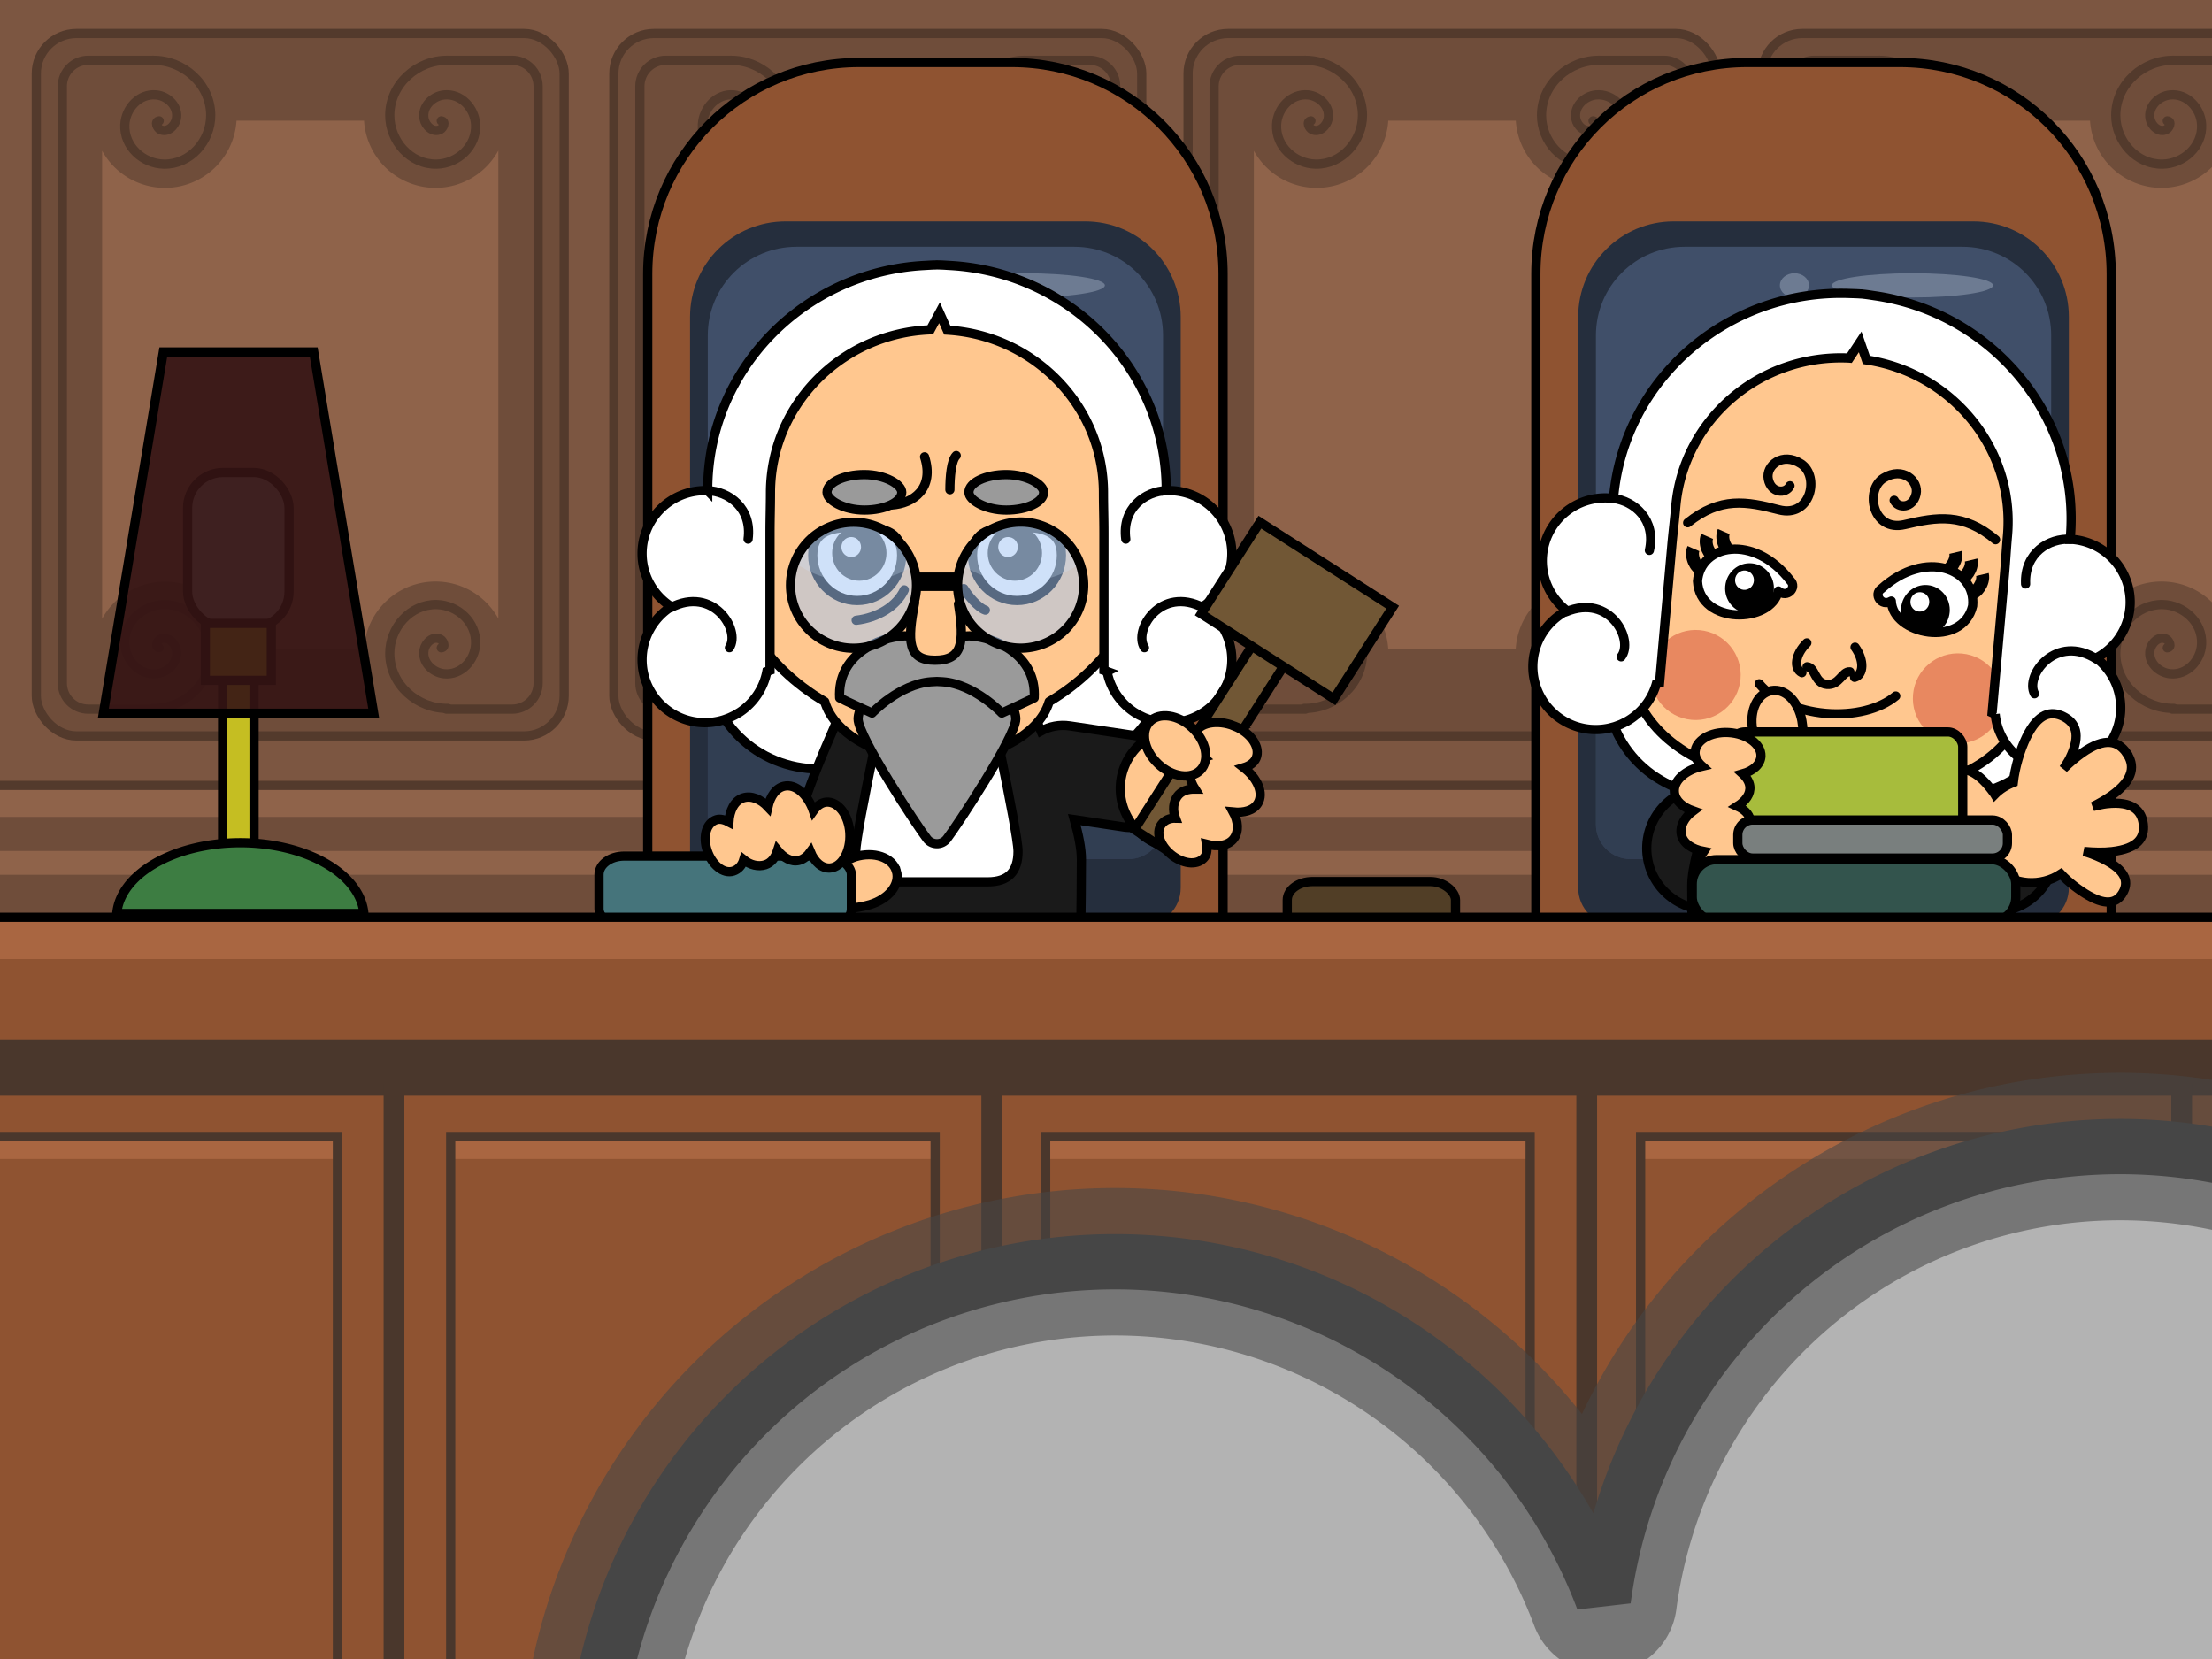 <?xml version="1.0" encoding="UTF-8" standalone="no"?>
<!-- Created with Inkscape (http://www.inkscape.org/) -->

<svg
   xmlns:dc="http://purl.org/dc/elements/1.1/"
   xmlns:cc="http://creativecommons.org/ns#"
   xmlns:rdf="http://www.w3.org/1999/02/22-rdf-syntax-ns#"
   xmlns:svg="http://www.w3.org/2000/svg"
   xmlns="http://www.w3.org/2000/svg"
   xmlns:xlink="http://www.w3.org/1999/xlink"
   xmlns:sodipodi="http://sodipodi.sourceforge.net/DTD/sodipodi-0.dtd"
   xmlns:inkscape="http://www.inkscape.org/namespaces/inkscape"
   width="100%"
   height="100%"
   viewBox="0 0 120 90"
   id="ppvs"
   version="1.1"
   inkscape:version="0.91 r13725"
   sodipodi:docname="p002.svg">
  <defs
     id="defs5015" />
  <sodipodi:namedview
     id="base"
     pagecolor="#ffffff"
     bordercolor="#666666"
     borderopacity="1.0"
     inkscape:pageopacity="0.0"
     inkscape:pageshadow="2"
     inkscape:zoom="2.595186"
     inkscape:cx="55.404173"
     inkscape:cy="49.497274"
     inkscape:current-layer="g4694"
     inkscape:document-units="px"
     showgrid="false"
     inkscape:window-width="696"
     inkscape:window-height="640"
     inkscape:window-x="36"
     inkscape:window-y="336"
     inkscape:window-maximized="0"
     showguides="true"
     inkscape:guide-bbox="true" />
  <g
     id="layer1"
     inkscape:label="Background"
     inkscape:groupmode="layer">
    <rect
       style="fill:#7c5641;fill-opacity:1"
       id="rect0001"
       width="120"
       height="90"
       x="0"
       y="0" />
    <g
       id="g4527"
       transform="translate(108.782,-108.14)">
      <rect
         ry="0"
         rx="0"
         y="150.749"
         x="-110.022"
         height="9.903"
         width="126.542"
         id="rect4433"
         style="color:#000000;clip-rule:nonzero;display:inline;overflow:visible;visibility:visible;opacity:1;isolation:auto;mix-blend-mode:normal;color-interpolation:sRGB;color-interpolation-filters:linearRGB;solid-color:#000000;solid-opacity:1;fill:#8f634a;fill-opacity:1;fill-rule:nonzero;stroke:none;stroke-width:0.5;stroke-linecap:round;stroke-linejoin:miter;stroke-miterlimit:4;stroke-dasharray:none;stroke-dashoffset:0;stroke-opacity:1;marker:none;marker-start:none;marker-mid:none;marker-end:none;color-rendering:auto;image-rendering:auto;shape-rendering:auto;text-rendering:auto;enable-background:accumulate" />
      <path
         id="rect4435"
         d="m -110.021,152.457 0,1.848 126.541,0 0,-1.848 -126.541,0 z"
         style="color:#000000;clip-rule:nonzero;display:inline;overflow:visible;visibility:visible;opacity:1;isolation:auto;mix-blend-mode:normal;color-interpolation:sRGB;color-interpolation-filters:linearRGB;solid-color:#000000;solid-opacity:1;fill:#6f4d3a;fill-opacity:1;fill-rule:nonzero;stroke:none;stroke-width:0.5;stroke-linecap:round;stroke-linejoin:miter;stroke-miterlimit:4;stroke-dasharray:none;stroke-dashoffset:0;stroke-opacity:1;marker:none;marker-start:none;marker-mid:none;marker-end:none;color-rendering:auto;image-rendering:auto;shape-rendering:auto;text-rendering:auto;enable-background:accumulate"
         inkscape:connector-curvature="0" />
      <path
         id="rect4437"
         d="m -110.021,155.596 0,3.139 126.541,0 0,-3.139 -126.541,0 z"
         style="color:#000000;clip-rule:nonzero;display:inline;overflow:visible;visibility:visible;opacity:1;isolation:auto;mix-blend-mode:normal;color-interpolation:sRGB;color-interpolation-filters:linearRGB;solid-color:#000000;solid-opacity:1;fill:#6f4d3a;fill-opacity:1;fill-rule:nonzero;stroke:none;stroke-width:0.5;stroke-linecap:round;stroke-linejoin:miter;stroke-miterlimit:4;stroke-dasharray:none;stroke-dashoffset:0;stroke-opacity:1;marker:none;marker-start:none;marker-mid:none;marker-end:none;color-rendering:auto;image-rendering:auto;shape-rendering:auto;text-rendering:auto;enable-background:accumulate"
         inkscape:connector-curvature="0" />
      <rect
         style="color:#000000;clip-rule:nonzero;display:inline;overflow:visible;visibility:visible;opacity:1;isolation:auto;mix-blend-mode:normal;color-interpolation:sRGB;color-interpolation-filters:linearRGB;solid-color:#000000;solid-opacity:1;fill:none;fill-opacity:1;fill-rule:nonzero;stroke:#533a2c;stroke-width:0.5;stroke-linecap:round;stroke-linejoin:miter;stroke-miterlimit:4;stroke-dasharray:none;stroke-dashoffset:0;stroke-opacity:1;marker:none;marker-start:none;marker-mid:none;marker-end:none;color-rendering:auto;image-rendering:auto;shape-rendering:auto;text-rendering:auto;enable-background:accumulate"
         id="rect4519"
         width="126.542"
         height="9.903"
         x="-110.022"
         y="150.749"
         rx="0"
         ry="0" />
    </g>
    <g
       id="g4454">
      <g
         id="g4356">
        <rect
           ry="2.173"
           rx="2.173"
           y="1.816"
           x="1.969"
           height="38.108"
           width="28.637"
           id="rect4407"
           style="color:#000000;clip-rule:nonzero;display:inline;overflow:visible;visibility:visible;opacity:1;isolation:auto;mix-blend-mode:normal;color-interpolation:sRGB;color-interpolation-filters:linearRGB;solid-color:#000000;solid-opacity:1;fill:#6f4d3a;fill-opacity:1;fill-rule:nonzero;stroke:#533a2c;stroke-width:0.5;stroke-linecap:round;stroke-linejoin:miter;stroke-miterlimit:4;stroke-dasharray:none;stroke-dashoffset:0;stroke-opacity:1;marker:none;marker-start:none;marker-mid:none;marker-end:none;color-rendering:auto;image-rendering:auto;shape-rendering:auto;text-rendering:auto;enable-background:accumulate" />
        <path
           sodipodi:nodetypes="cssssccssssc"
           inkscape:connector-curvature="0"
           id="rect4308"
           d="m 8.334,3.27 -3.545,0 c -0.781,0 -1.408,0.629 -1.408,1.41 l 0,32.381 c 0,0.781 0.627,1.41 1.408,1.41 l 3.545,0 m 15.883,0 3.566,0 c 0.781,0 1.41,-0.629 1.41,-1.41 l 0,-32.381 c 0,-0.781 -0.629,-1.41 -1.41,-1.41 l -3.566,0"
           style="color:#000000;clip-rule:nonzero;display:inline;overflow:visible;visibility:visible;opacity:1;isolation:auto;mix-blend-mode:normal;color-interpolation:sRGB;color-interpolation-filters:linearRGB;solid-color:#000000;solid-opacity:1;fill:none;fill-opacity:1;fill-rule:nonzero;stroke:#533a2c;stroke-width:0.5;stroke-linecap:round;stroke-linejoin:miter;stroke-miterlimit:4;stroke-dasharray:none;stroke-dashoffset:0;stroke-opacity:1;marker:none;marker-start:none;marker-mid:none;marker-end:none;color-rendering:auto;image-rendering:auto;shape-rendering:auto;text-rendering:auto;enable-background:accumulate" />
        <path
           id="rect4421"
           d="M 12.83 6.547 A 3.89 3.89 0 0 1 8.947 10.193 A 3.89 3.89 0 0 1 5.539 8.178 C 5.539 8.179 5.539 8.18 5.539 8.182 L 5.539 33.561 C 5.539 33.563 5.539 33.566 5.539 33.568 A 3.89 3.89 0 0 1 8.947 31.547 A 3.89 3.89 0 0 1 12.826 35.193 L 19.744 35.193 A 3.89 3.89 0 0 1 23.627 31.547 A 3.89 3.89 0 0 1 27.035 33.561 L 27.035 8.182 C 27.035 8.178 27.033 8.175 27.033 8.172 A 3.89 3.89 0 0 1 23.627 10.193 A 3.89 3.89 0 0 1 19.748 6.547 L 12.83 6.547 z "
           style="color:#000000;clip-rule:nonzero;display:inline;overflow:visible;visibility:visible;opacity:1;isolation:auto;mix-blend-mode:normal;color-interpolation:sRGB;color-interpolation-filters:linearRGB;solid-color:#000000;solid-opacity:1;fill:#8f634a;fill-opacity:1;fill-rule:nonzero;stroke:none;stroke-width:0.5;stroke-linecap:round;stroke-linejoin:miter;stroke-miterlimit:4;stroke-dasharray:none;stroke-dashoffset:0;stroke-opacity:1;marker:none;marker-start:none;marker-mid:none;marker-end:none;color-rendering:auto;image-rendering:auto;shape-rendering:auto;text-rendering:auto;enable-background:accumulate" />
        <path
           style="color:#000000;clip-rule:nonzero;display:inline;overflow:visible;visibility:visible;opacity:1;isolation:auto;mix-blend-mode:normal;color-interpolation:sRGB;color-interpolation-filters:linearRGB;solid-color:#000000;solid-opacity:1;fill:none;fill-opacity:1;fill-rule:nonzero;stroke:#533a2c;stroke-width:0.5;stroke-linecap:round;stroke-linejoin:miter;stroke-miterlimit:4;stroke-dasharray:none;stroke-dashoffset:0;stroke-opacity:1;marker:none;marker-start:none;marker-mid:none;marker-end:none;color-rendering:auto;image-rendering:auto;shape-rendering:auto;text-rendering:auto;enable-background:accumulate"
           d="m 8.636,35.144 c -0.28,-0.031 -0.097,-0.396 0.051,-0.469 0.401,-0.199 0.805,0.196 0.88,0.572 0.135,0.673 -0.455,1.241 -1.085,1.305 -0.924,0.093 -1.667,-0.723 -1.71,-1.614 -0.057,-1.188 0.98,-2.121 2.119,-2.141 1.433,-0.025 2.544,1.253 2.539,2.656 -0.006,1.699 -1.506,3.007 -3.153,2.976"
           id="path4325"
           inkscape:connector-curvature="0"
           sodipodi:nodetypes="cssssssc" />
        <path
           sodipodi:nodetypes="cssssssc"
           inkscape:connector-curvature="0"
           id="path4409"
           d="m 8.636,6.557 c -0.28,0.031 -0.097,0.396 0.051,0.469 0.401,0.199 0.805,-0.196 0.88,-0.572 0.135,-0.673 -0.455,-1.241 -1.085,-1.305 C 7.558,5.056 6.815,5.872 6.772,6.763 6.715,7.951 7.753,8.884 8.891,8.904 10.324,8.929 11.436,7.651 11.431,6.248 11.424,4.549 9.924,3.241 8.278,3.272"
           style="color:#000000;clip-rule:nonzero;display:inline;overflow:visible;visibility:visible;opacity:1;isolation:auto;mix-blend-mode:normal;color-interpolation:sRGB;color-interpolation-filters:linearRGB;solid-color:#000000;solid-opacity:1;fill:none;fill-opacity:1;fill-rule:nonzero;stroke:#533a2c;stroke-width:0.5;stroke-linecap:round;stroke-linejoin:miter;stroke-miterlimit:4;stroke-dasharray:none;stroke-dashoffset:0;stroke-opacity:1;marker:none;marker-start:none;marker-mid:none;marker-end:none;color-rendering:auto;image-rendering:auto;shape-rendering:auto;text-rendering:auto;enable-background:accumulate" />
        <path
           sodipodi:nodetypes="cssssssc"
           inkscape:connector-curvature="0"
           id="path4411"
           d="m 23.938,35.144 c 0.28,-0.031 0.097,-0.396 -0.051,-0.469 -0.401,-0.199 -0.805,0.196 -0.88,0.572 -0.135,0.673 0.455,1.241 1.085,1.305 0.924,0.093 1.667,-0.723 1.71,-1.614 0.057,-1.188 -0.98,-2.121 -2.119,-2.141 -1.433,-0.025 -2.544,1.253 -2.539,2.656 0.006,1.699 1.506,3.007 3.153,2.976"
           style="color:#000000;clip-rule:nonzero;display:inline;overflow:visible;visibility:visible;opacity:1;isolation:auto;mix-blend-mode:normal;color-interpolation:sRGB;color-interpolation-filters:linearRGB;solid-color:#000000;solid-opacity:1;fill:none;fill-opacity:1;fill-rule:nonzero;stroke:#533a2c;stroke-width:0.5;stroke-linecap:round;stroke-linejoin:miter;stroke-miterlimit:4;stroke-dasharray:none;stroke-dashoffset:0;stroke-opacity:1;marker:none;marker-start:none;marker-mid:none;marker-end:none;color-rendering:auto;image-rendering:auto;shape-rendering:auto;text-rendering:auto;enable-background:accumulate" />
        <path
           style="color:#000000;clip-rule:nonzero;display:inline;overflow:visible;visibility:visible;opacity:1;isolation:auto;mix-blend-mode:normal;color-interpolation:sRGB;color-interpolation-filters:linearRGB;solid-color:#000000;solid-opacity:1;fill:none;fill-opacity:1;fill-rule:nonzero;stroke:#533a2c;stroke-width:0.5;stroke-linecap:round;stroke-linejoin:miter;stroke-miterlimit:4;stroke-dasharray:none;stroke-dashoffset:0;stroke-opacity:1;marker:none;marker-start:none;marker-mid:none;marker-end:none;color-rendering:auto;image-rendering:auto;shape-rendering:auto;text-rendering:auto;enable-background:accumulate"
           d="m 23.938,6.557 c 0.28,0.031 0.097,0.396 -0.051,0.469 -0.401,0.199 -0.805,-0.196 -0.88,-0.572 -0.135,-0.673 0.455,-1.241 1.085,-1.305 0.924,-0.093 1.667,0.723 1.71,1.614 0.057,1.188 -0.98,2.121 -2.119,2.141 -1.433,0.025 -2.544,-1.253 -2.539,-2.656 0.006,-1.699 1.506,-3.007 3.153,-2.976"
           id="path4413"
           inkscape:connector-curvature="0"
           sodipodi:nodetypes="cssssssc" />
      </g>
      <use
         height="100%"
         width="100%"
         transform="translate(31.332,0)"
         id="use4448"
         xlink:href="#g4356"
         y="0"
         x="0" />
      <use
         x="0"
         y="0"
         xlink:href="#g4356"
         id="use4450"
         transform="translate(62.483,0)"
         width="100%"
         height="100%" />
      <use
         height="100%"
         width="100%"
         transform="translate(93.635,0)"
         id="use4452"
         xlink:href="#g4356"
         y="0"
         x="0" />
    </g>
    <g
       id="g4615"
       transform="translate(0.344,-0.344)">
      <rect
         ry="0"
         rx="0"
         y="35.822"
         x="11.732"
         height="11.518"
         width="1.706"
         id="rect4604"
         style="color:#000000;clip-rule:nonzero;display:inline;overflow:visible;visibility:visible;opacity:1;isolation:auto;mix-blend-mode:normal;color-interpolation:sRGB;color-interpolation-filters:linearRGB;solid-color:#000000;solid-opacity:1;fill:#c5be22;fill-opacity:1;fill-rule:nonzero;stroke:#000000;stroke-width:0.5;stroke-linecap:round;stroke-linejoin:miter;stroke-miterlimit:4;stroke-dasharray:none;stroke-dashoffset:0;stroke-opacity:1;marker:none;marker-start:none;marker-mid:none;marker-end:none;color-rendering:auto;image-rendering:auto;shape-rendering:auto;text-rendering:auto;enable-background:accumulate" />
      <path
         inkscape:connector-curvature="0"
         id="path4599"
         d="M 12.69,46.061 A 6.719,4.053 0 0 0 5.991,49.899 l 13.406,0 a 6.719,4.053 0 0 0 -6.707,-3.838 z"
         style="color:#000000;clip-rule:nonzero;display:inline;overflow:visible;visibility:visible;opacity:1;isolation:auto;mix-blend-mode:normal;color-interpolation:sRGB;color-interpolation-filters:linearRGB;solid-color:#000000;solid-opacity:1;fill:#3d7d42;fill-opacity:1;fill-rule:nonzero;stroke:#000000;stroke-width:0.5;stroke-linecap:round;stroke-linejoin:miter;stroke-miterlimit:4;stroke-dasharray:none;stroke-dashoffset:0;stroke-opacity:1;marker:none;marker-start:none;marker-mid:none;marker-end:none;color-rendering:auto;image-rendering:auto;shape-rendering:auto;text-rendering:auto;enable-background:accumulate" />
      <rect
         ry="1.926"
         rx="1.926"
         y="25.975"
         x="9.832"
         height="8.388"
         width="5.505"
         id="rect4608"
         style="color:#000000;clip-rule:nonzero;display:inline;overflow:visible;visibility:visible;opacity:1;isolation:auto;mix-blend-mode:normal;color-interpolation:sRGB;color-interpolation-filters:linearRGB;solid-color:#000000;solid-opacity:1;fill:#959595;fill-opacity:1;fill-rule:nonzero;stroke:#000000;stroke-width:0.5;stroke-linecap:round;stroke-linejoin:miter;stroke-miterlimit:4;stroke-dasharray:none;stroke-dashoffset:0;stroke-opacity:1;marker:none;marker-start:none;marker-mid:none;marker-end:none;color-rendering:auto;image-rendering:auto;shape-rendering:auto;text-rendering:auto;enable-background:accumulate" />
      <rect
         style="color:#000000;clip-rule:nonzero;display:inline;overflow:visible;visibility:visible;opacity:1;isolation:auto;mix-blend-mode:normal;color-interpolation:sRGB;color-interpolation-filters:linearRGB;solid-color:#000000;solid-opacity:1;fill:#c5be22;fill-opacity:1;fill-rule:nonzero;stroke:#000000;stroke-width:0.5;stroke-linecap:round;stroke-linejoin:miter;stroke-miterlimit:4;stroke-dasharray:none;stroke-dashoffset:0;stroke-opacity:1;marker:none;marker-start:none;marker-mid:none;marker-end:none;color-rendering:auto;image-rendering:auto;shape-rendering:auto;text-rendering:auto;enable-background:accumulate"
         id="rect4606"
         width="3.579"
         height="3.091"
         x="10.795"
         y="34.162"
         rx="0"
         ry="0" />
      <path
         sodipodi:nodetypes="ccccc"
         inkscape:connector-curvature="0"
         id="path4610"
         d="m 8.516,19.438 -3.254,19.6 14.666,0 -3.253,-19.6 z"
         style="fill:#351414;fill-opacity:0.906;fill-rule:evenodd;stroke:#000000;stroke-width:0.5;stroke-linecap:butt;stroke-linejoin:miter;stroke-miterlimit:4;stroke-dasharray:none;stroke-opacity:1" />
    </g>
    <use
       x="0"
       y="0"
       xlink:href="#g4234"
       id="use4287"
       transform="translate(48.181,0)"
       width="100%"
       height="100%" />
    <g
       id="g4234"
       transform="translate(47.338,69.573)">
      <path
         sodipodi:nodetypes="sssscccccsss"
         inkscape:connector-curvature="0"
         id="rect4030"
         d="m -10.441,-13.145 c -0.625,0 -1.127,0.437 -1.127,0.98 l 0,12.529 c 0,0.544 0.502,0.98 1.127,0.98 l 1.129,0 1.605,0.051 c 1.291,3.814e-4 2.337,-1.045 2.338,-2.336 3.816e-4,-1.291 -1.047,-2.338 -2.338,-2.338 -0.16,5.522e-4 -0.32,0.018 -0.477,0.051 l 0,-8.937 c 0,-0.544 -0.504,-0.98 -1.129,-0.98 z"
         style="color:#000000;display:inline;overflow:visible;visibility:visible;fill:#472918;fill-opacity:1;fill-rule:nonzero;stroke:#000000;stroke-width:0.5;stroke-linecap:round;stroke-linejoin:miter;stroke-miterlimit:4;stroke-dasharray:none;stroke-dashoffset:0;stroke-opacity:1;marker:none;enable-background:accumulate" />
      <path
         id="rect4026"
         d="m -0.727,-66.182 c -6.356,0 -11.473,5.117 -11.473,11.473 l 0,1.727 0,17.531 0,17.018 c 0,2.12 1.714,3.826 3.844,3.826 l 23.525,0 c 2.13,0 3.844,-1.706 3.844,-3.826 l 0,-17.018 0,-17.531 0,-1.727 c 0,-6.356 -5.115,-11.473 -11.471,-11.473 l -8.27,0 z"
         style="color:#000000;display:inline;overflow:visible;visibility:visible;fill:#8f5331;fill-opacity:1;fill-rule:nonzero;stroke:#000000;stroke-width:0.5;stroke-linecap:round;stroke-linejoin:miter;stroke-miterlimit:4;stroke-dasharray:none;stroke-dashoffset:0;stroke-opacity:1;marker:none;enable-background:accumulate"
         inkscape:connector-curvature="0" />
      <path
         style="color:#000000;display:inline;overflow:visible;visibility:visible;fill:#472918;fill-opacity:1;fill-rule:nonzero;stroke:#000000;stroke-width:0.5;stroke-linecap:round;stroke-linejoin:miter;stroke-miterlimit:4;stroke-dasharray:none;stroke-dashoffset:0;stroke-opacity:1;marker:none;enable-background:accumulate"
         d="m 17.014,-13.145 c 0.625,0 1.127,0.437 1.127,0.98 l 0,12.529 c 0,0.544 -0.502,0.98 -1.127,0.98 l -1.129,0 -1.605,0.051 c -1.291,3.814e-4 -2.337,-1.045 -2.338,-2.336 -3.81e-4,-1.291 1.047,-2.338 2.338,-2.338 0.16,5.522e-4 0.32,0.018 0.477,0.051 l 0,-8.937 c 0,-0.544 0.504,-0.98 1.129,-0.98 z"
         id="path4227"
         inkscape:connector-curvature="0"
         sodipodi:nodetypes="sssscccccsss" />
      <rect
         style="color:#000000;clip-rule:nonzero;display:inline;overflow:visible;visibility:visible;opacity:1;isolation:auto;mix-blend-mode:normal;color-interpolation:sRGB;color-interpolation-filters:linearRGB;solid-color:#000000;solid-opacity:1;fill:#693d24;fill-opacity:1;fill-rule:nonzero;stroke:#000000;stroke-width:0.5;stroke-linecap:round;stroke-linejoin:miter;stroke-miterlimit:4;stroke-dasharray:none;stroke-dashoffset:0;stroke-opacity:1;marker:none;color-rendering:auto;image-rendering:auto;shape-rendering:auto;text-rendering:auto;enable-background:accumulate"
         id="rect4028"
         width="31.214"
         height="6.737"
         x="-12.2"
         y="-16.993"
         rx="1.88"
         ry="1.871" />
      <path
         id="rect4077"
         d="m -4.715,-57.564 c -2.874,0 -5.188,2.313 -5.188,5.188 l 0,18.066 0,9.738 0,3.16 c 0,1.124 0.904,2.027 2.027,2.027 l 3.16,0 16.244,0 3.16,0 c 1.124,0 2.027,-0.904 2.027,-2.027 l 0,-3.16 0,-9.738 0,-18.066 c 0,-2.874 -2.313,-5.188 -5.188,-5.188 l -16.244,0 z"
         style="color:#000000;display:inline;overflow:visible;visibility:visible;fill:#252e3d;fill-opacity:1;fill-rule:nonzero;stroke:none;stroke-width:0.5;stroke-linecap:round;stroke-linejoin:miter;stroke-miterlimit:4;stroke-dasharray:none;stroke-dashoffset:0;stroke-opacity:1;marker:none;enable-background:accumulate"
         inkscape:connector-curvature="0" />
      <path
         sodipodi:nodetypes="ssccssccssccsss"
         inkscape:connector-curvature="0"
         style="color:#000000;display:inline;overflow:visible;visibility:visible;fill:#404f69;fill-opacity:1;fill-rule:nonzero;stroke:none;stroke-width:0.5;stroke-linecap:round;stroke-linejoin:miter;stroke-miterlimit:4;stroke-dasharray:none;stroke-dashoffset:0;stroke-opacity:1;marker:none;enable-background:accumulate"
         d="m -4.128,-56.186 c -2.667,0 -4.813,2.146 -4.813,4.813 l 0,16.762 0,6.83 0,2.932 c 0,1.043 0.838,1.881 1.881,1.881 l 2.932,0 15.071,0 2.932,0 c 1.043,0 1.881,-0.838 1.881,-1.881 l 0,-2.932 0,-6.83 0,-16.762 c 0,-2.667 -2.146,-4.813 -4.813,-4.813 z"
         id="path4218" />
      <ellipse
         ry="0.658"
         rx="4.37"
         cy="-54.093"
         cx="8.231"
         id="path4220"
         style="color:#000000;clip-rule:nonzero;display:inline;overflow:visible;visibility:visible;opacity:1;isolation:auto;mix-blend-mode:normal;color-interpolation:sRGB;color-interpolation-filters:linearRGB;solid-color:#000000;solid-opacity:1;fill:#6d7b92;fill-opacity:1;fill-rule:nonzero;stroke:none;stroke-width:0.5;stroke-linecap:round;stroke-linejoin:miter;stroke-miterlimit:4;stroke-dasharray:none;stroke-dashoffset:0;stroke-opacity:1;marker:none;marker-start:none;marker-mid:none;marker-end:none;color-rendering:auto;image-rendering:auto;shape-rendering:auto;text-rendering:auto;enable-background:accumulate" />
      <ellipse
         style="color:#000000;clip-rule:nonzero;display:inline;overflow:visible;visibility:visible;opacity:1;isolation:auto;mix-blend-mode:normal;color-interpolation:sRGB;color-interpolation-filters:linearRGB;solid-color:#000000;solid-opacity:1;fill:#6d7b92;fill-opacity:1;fill-rule:nonzero;stroke:none;stroke-width:0.5;stroke-linecap:round;stroke-linejoin:miter;stroke-miterlimit:4;stroke-dasharray:none;stroke-dashoffset:0;stroke-opacity:1;marker:none;marker-start:none;marker-mid:none;marker-end:none;color-rendering:auto;image-rendering:auto;shape-rendering:auto;text-rendering:auto;enable-background:accumulate"
         id="ellipse4222"
         cx="1.829"
         cy="-54.093"
         rx="0.789"
         ry="0.658" />
      <path
         id="rect4229"
         d="m -8.941,-32.828 0,5.047 0,2.932 c 0,1.043 0.838,1.881 1.881,1.881 l 2.932,0 15.072,0 2.932,0 c 1.043,0 1.881,-0.838 1.881,-1.881 l 0,-2.932 0,-5.047 -24.697,0 z"
         style="color:#000000;clip-rule:nonzero;display:inline;overflow:visible;visibility:visible;opacity:1;isolation:auto;mix-blend-mode:normal;color-interpolation:sRGB;color-interpolation-filters:linearRGB;solid-color:#000000;solid-opacity:1;fill:#252e3d;fill-opacity:0.508;fill-rule:nonzero;stroke:none;stroke-width:0.5;stroke-linecap:round;stroke-linejoin:miter;stroke-miterlimit:4;stroke-dasharray:none;stroke-dashoffset:0;stroke-opacity:1;marker:none;marker-start:none;marker-mid:none;marker-end:none;color-rendering:auto;image-rendering:auto;shape-rendering:auto;text-rendering:auto;enable-background:accumulate"
         inkscape:connector-curvature="0" />
    </g>
    <g
       id="g4224">
      <path
         inkscape:connector-curvature="0"
         sodipodi:nodetypes="cccccccccc"
         id="path3219-4"
         d="m 50.827,16.12 c -6.865,0 -12.436,5.47 -12.436,12.209 0,1.014 -0.035,1.897 -0.035,2.983 l 0,4.474 c 0,3.304 2.712,5.931 6.077,5.931 l 12.754,0 c 3.365,0 6.077,-2.627 6.077,-5.931 l 0,-4.474 c 0,-0.92 0,-1.893 0,-2.983 0,-6.739 -5.571,-12.209 -12.436,-12.209 z"
         style="display:inline;overflow:visible;visibility:visible;fill:#ffffff;fill-opacity:1;fill-rule:evenodd;stroke:#000000;stroke-width:0.5;stroke-linecap:butt;stroke-linejoin:miter;stroke-miterlimit:4;stroke-dasharray:none;stroke-dashoffset:0;stroke-opacity:1;marker:none;enable-background:accumulate" />
      <path
         style="display:inline;overflow:visible;visibility:visible;fill:#1a1a1a;fill-opacity:1;stroke:#000000;stroke-width:0.5;stroke-linecap:round;stroke-linejoin:miter;stroke-miterlimit:4;stroke-dashoffset:0;stroke-opacity:1;marker:none;enable-background:accumulate"
         d="M 47.613 37.891 C 46.354 37.939 45.807 38.167 45.404 39.107 C 44.76 40.613 42.973 44.53 42.973 46.629 C 42.973 48.868 43.047 52.764 43.047 53.631 L 58.592 53.631 C 58.592 52.764 58.666 48.868 58.666 46.629 C 58.666 46.025 58.507 45.267 58.281 44.463 L 61.07 44.881 C 61.928 45.009 62.065 43.903 62.277 42.537 C 62.49 41.171 62.582 40.058 61.838 39.947 L 58.033 39.379 C 57.472 39.295 56.933 39.41 56.471 39.66 C 56.395 39.486 56.293 39.245 56.234 39.107 C 55.832 38.167 55.283 37.939 54.023 37.891 C 52.968 37.885 51.912 37.877 50.855 37.891 C 50.831 37.89 50.806 37.891 50.781 37.891 C 49.725 37.877 48.669 37.885 47.613 37.891 z "
         id="path4398-1-1-3" />
      <path
         sodipodi:nodetypes="cssccsscc"
         inkscape:connector-curvature="0"
         id="path5451"
         d="m 48.299,36.537 c 0,0 -1.873,8.568 -1.873,9.648 0,1.08 0.504,1.656 1.656,1.656 l 1.17,0 3.15,0 1.17,0 c 1.152,0 1.656,-0.576 1.656,-1.656 0,-1.08 -1.871,-9.648 -1.871,-9.648 z"
         style="display:inline;fill:#ffffff;fill-opacity:1;fill-rule:evenodd;stroke:#000000;stroke-width:0.5;stroke-linecap:butt;stroke-linejoin:miter;stroke-miterlimit:4;stroke-dasharray:none;stroke-opacity:1" />
      <path
         inkscape:connector-curvature="0"
         id="path2422-4"
         d="m 50.81,17.17 c -6.392,0 -11.557,5.201 -11.557,11.592 0,4.094 2.266,7.423 5.488,9.302 0.545,1.882 3.185,3.198 6.069,3.198 2.845,0 5.557,-1.312 6.106,-3.198 3.199,-1.885 5.488,-5.229 5.488,-9.302 0,-6.391 -5.202,-11.592 -11.593,-11.592 z"
         style="display:inline;overflow:visible;visibility:visible;fill:#ffc78f;fill-opacity:1;fill-rule:evenodd;stroke:#000000;stroke-width:0.5;stroke-linecap:round;stroke-linejoin:round;stroke-miterlimit:4;stroke-dashoffset:0;stroke-opacity:1;marker:none;enable-background:accumulate" />
      <path
         sodipodi:nodetypes="ccsccsccc"
         inkscape:connector-curvature="0"
         id="path5160"
         d="m 50.551,35.147 -2.275,0.275 c 0,0 -1.723,2.621 -1.723,3.586 0,0.965 3.24,5.86 3.723,6.48 0.239,0.347 0.802,0.407 1.104,0 0.483,-0.621 3.725,-5.515 3.725,-6.48 0,-0.965 -1.725,-3.586 -1.725,-3.586 l -2.275,-0.275 z"
         style="color:#000000;clip-rule:nonzero;display:inline;overflow:visible;visibility:visible;opacity:1;isolation:auto;mix-blend-mode:normal;color-interpolation:sRGB;color-interpolation-filters:linearRGB;solid-color:#000000;solid-opacity:1;fill:#9a9a9a;fill-opacity:1;fill-rule:evenodd;stroke:#000000;stroke-width:0.5;stroke-linecap:round;stroke-linejoin:round;stroke-miterlimit:4;stroke-dasharray:none;stroke-dashoffset:0;stroke-opacity:1;marker:none;color-rendering:auto;image-rendering:auto;shape-rendering:auto;text-rendering:auto;enable-background:accumulate" />
      <path
         inkscape:connector-curvature="0"
         id="path3457-3-9-2-8"
         d="m 49.077,34.496 c -1.446,0.069 -3.659,1.065 -3.526,3.364 0.22,0.117 1.759,0.824 1.759,0.824 0,0 1.491,-1.576 3.195,-1.696 0.107,-0.006 0.21,-0.015 0.324,-0.017 0.113,0.002 0.214,0.011 0.321,0.017 1.705,0.119 3.198,1.696 3.198,1.696 0,0 1.537,-0.708 1.757,-0.824 0.133,-2.299 -2.079,-3.296 -3.525,-3.364 -0.052,-0.002 -0.109,0.01 -0.162,0.009 -0.49,-0.027 -1.022,0.044 -1.583,0.238 0,0 -0.005,0.006 -0.006,0.006 -6.1e-4,-6.3e-4 -0.007,-0.006 -0.007,-0.006 -0.562,-0.194 -1.092,-0.265 -1.582,-0.238 -0.053,5.5e-5 -0.11,-0.012 -0.162,-0.009 z"
         style="color:#000000;clip-rule:nonzero;display:inline;overflow:visible;visibility:visible;opacity:1;isolation:auto;mix-blend-mode:normal;color-interpolation:sRGB;color-interpolation-filters:linearRGB;solid-color:#000000;solid-opacity:1;fill:#9a9a9a;fill-opacity:1;fill-rule:evenodd;stroke:#000000;stroke-width:0.5;stroke-linecap:round;stroke-linejoin:round;stroke-miterlimit:4;stroke-dasharray:none;stroke-dashoffset:0;stroke-opacity:1;marker:none;color-rendering:auto;image-rendering:auto;shape-rendering:auto;text-rendering:auto;enable-background:accumulate" />
      <g
         transform="translate(-5.923,3.594)"
         id="g5260"
         style="display:inline">
        <path
           inkscape:connector-curvature="0"
           style="display:inline;overflow:visible;visibility:visible;fill:#ffffff;fill-opacity:1;fill-rule:evenodd;stroke:#000000;stroke-width:0.5;stroke-linecap:butt;stroke-linejoin:miter;stroke-miterlimit:4;stroke-dasharray:none;stroke-dashoffset:0;stroke-opacity:1;marker:none;enable-background:accumulate"
           d="m 56.75,10.775 c -0.028,0 -0.054,0.004 -0.082,0.004 -0.204,0.004 -0.405,0.018 -0.607,0.029 -6.543,0.353 -11.746,5.665 -11.746,12.176 0,0.015 1.6e-5,0.03 0,0.045 a 3.414,3.414 0 0 0 -0.145,-0.008 3.414,3.414 0 0 0 -3.414,3.416 3.414,3.414 0 0 0 1.582,2.879 3.414,3.414 0 0 0 -1.582,2.881 3.414,3.414 0 0 0 3.414,3.414 3.414,3.414 0 0 0 0.979,-0.145 3.414,3.414 0 0 0 0.211,-0.074 3.414,3.414 0 0 0 0.102,-0.037 3.414,3.414 0 0 0 0.211,-0.098 3.414,3.414 0 0 0 0.1,-0.047 3.414,3.414 0 0 0 0.211,-0.125 3.414,3.414 0 0 0 0.066,-0.039 3.414,3.414 0 0 0 0.012,-0.008 3.414,3.414 0 0 0 1.463,-2.205 c 0.06,-0.021 0.111,-0.036 0.17,-0.057 l 0,-7.465 c 0,-0.788 0.025,-1.429 0.025,-2.166 0,-4.773 3.852,-8.658 8.666,-8.846 l 0.002,0 0.5,-0.926 0.422,0.943 c 4.724,0.283 8.475,4.119 8.475,8.828 0,0.737 0.025,1.378 0.025,2.166 l 0,7.465 c 0.059,0.021 0.11,0.035 0.17,0.057 a 3.414,3.414 0 0 0 1.463,2.205 3.414,3.414 0 0 0 0.012,0.008 3.414,3.414 0 0 0 0.066,0.039 3.414,3.414 0 0 0 0.211,0.125 3.414,3.414 0 0 0 0.1,0.047 3.414,3.414 0 0 0 0.211,0.098 3.414,3.414 0 0 0 0.102,0.037 3.414,3.414 0 0 0 0.211,0.074 3.414,3.414 0 0 0 0.979,0.145 3.414,3.414 0 0 0 3.414,-3.414 3.414,3.414 0 0 0 -1.582,-2.881 3.414,3.414 0 0 0 1.582,-2.879 3.414,3.414 0 0 0 -3.414,-3.416 3.414,3.414 0 0 0 -0.145,0.008 c -1.6e-5,-0.015 0,-0.03 0,-0.045 0,-6.511 -5.203,-11.822 -11.746,-12.176 -0.202,-0.011 -0.403,-0.028 -0.607,-0.029 -0.028,-5.6e-4 -0.056,-0.004 -0.084,-0.004 z"
           id="path5198" />
        <path
           style="fill:none;fill-rule:evenodd;stroke:#000000;stroke-width:0.5;stroke-linecap:round;stroke-linejoin:miter;stroke-miterlimit:4;stroke-dasharray:none;stroke-opacity:1"
           d="m 44.281,23.019 c 1.186,0.037 2.449,0.959 2.225,2.636"
           id="path5235"
           inkscape:connector-curvature="0"
           sodipodi:nodetypes="cc" />
        <path
           sodipodi:nodetypes="cc"
           inkscape:connector-curvature="0"
           id="path5237"
           d="m 42.297,29.376 c 2.315,-1.213 3.822,1.213 3.197,2.168"
           style="fill:none;fill-rule:evenodd;stroke:#000000;stroke-width:0.5;stroke-linecap:round;stroke-linejoin:miter;stroke-miterlimit:4;stroke-dasharray:none;stroke-opacity:1" />
        <path
           sodipodi:nodetypes="cc"
           inkscape:connector-curvature="0"
           id="path5252"
           d="m 69.222,23.019 c -1.186,0.037 -2.449,0.959 -2.225,2.636"
           style="fill:none;fill-rule:evenodd;stroke:#000000;stroke-width:0.5;stroke-linecap:round;stroke-linejoin:miter;stroke-miterlimit:4;stroke-dasharray:none;stroke-opacity:1" />
        <path
           style="fill:none;fill-rule:evenodd;stroke:#000000;stroke-width:0.5;stroke-linecap:round;stroke-linejoin:miter;stroke-miterlimit:4;stroke-dasharray:none;stroke-opacity:1"
           d="m 71.206,29.376 c -2.315,-1.213 -3.822,1.213 -3.197,2.168"
           id="path5254"
           inkscape:connector-curvature="0"
           sodipodi:nodetypes="cc" />
      </g>
      <path
         inkscape:connector-curvature="0"
         sodipodi:nodetypes="csssc"
         id="path3456-7"
         d="m 48.914,30.119 c 0,1.358 -1.08,2.459 -2.411,2.459 -1.331,0 -2.411,-1.102 -2.411,-2.459 0,-1.358 1.08,-1.523 2.411,-1.523 1.331,0 2.411,0.165 2.411,1.523 z"
         style="display:inline;overflow:visible;visibility:visible;fill:#ffffff;fill-opacity:1;fill-rule:evenodd;stroke:#000000;stroke-width:0.5;stroke-linecap:round;stroke-linejoin:round;stroke-miterlimit:4;stroke-dashoffset:0;stroke-opacity:1;marker:none;enable-background:accumulate" />
      <ellipse
         ry="1.502"
         rx="1.473"
         cy="30.002"
         cx="46.617"
         id="path3458-7"
         style="display:inline;overflow:visible;visibility:visible;fill:#000000;fill-opacity:1;fill-rule:evenodd;stroke:none;stroke-width:0.5;marker:none;enable-background:accumulate" />
      <ellipse
         ry="0.543"
         rx="0.533"
         cy="29.677"
         cx="46.178"
         id="path3460-7"
         style="display:inline;overflow:visible;visibility:visible;fill:#ffffff;fill-opacity:1;fill-rule:evenodd;stroke:none;stroke-width:0.5;marker:none;enable-background:accumulate" />
      <path
         inkscape:connector-curvature="0"
         style="display:inline;overflow:visible;visibility:visible;fill:#ffffff;fill-opacity:1;fill-rule:evenodd;stroke:#000000;stroke-width:0.5;stroke-linecap:round;stroke-linejoin:round;stroke-miterlimit:4;stroke-dashoffset:0;stroke-opacity:1;marker:none;enable-background:accumulate"
         d="m 52.76,30.119 c 0,1.358 1.08,2.459 2.411,2.459 1.331,0 2.411,-1.102 2.411,-2.459 0,-1.358 -1.08,-1.523 -2.411,-1.523 -1.331,0 -2.411,0.165 -2.411,1.523 z"
         id="path3462-4"
         sodipodi:nodetypes="csssc" />
      <ellipse
         ry="1.502"
         rx="1.473"
         cy="30.002"
         cx="-55.057"
         style="display:inline;overflow:visible;visibility:visible;fill:#000000;fill-opacity:1;fill-rule:evenodd;stroke:none;stroke-width:0.5;marker:none;enable-background:accumulate"
         id="path3464-6"
         transform="scale(-1,1)" />
      <ellipse
         ry="0.543"
         rx="0.533"
         cy="29.677"
         cx="-54.685"
         style="display:inline;overflow:visible;visibility:visible;fill:#ffffff;fill-opacity:1;fill-rule:evenodd;stroke:none;stroke-width:0.5;marker:none;enable-background:accumulate"
         id="path3466-72"
         transform="scale(-1,1)" />
      <path
         inkscape:connector-curvature="0"
         sodipodi:nodetypes="csc"
         id="path4381-4"
         d="m 49.614,32.72 c -0.394,2.066 -0.372,3.099 1.103,3.099 1.476,0 1.623,-0.9 1.279,-3.05"
         style="display:inline;fill:#ffc78f;fill-opacity:1;stroke:#000000;stroke-width:0.5;stroke-linecap:round;stroke-linejoin:miter;stroke-miterlimit:4;stroke-dasharray:none;stroke-opacity:1" />
      <rect
         ry="1.924"
         rx="9.87"
         y="25.746"
         x="44.865"
         height="1.924"
         width="4.055"
         id="rect5353"
         style="color:#000000;clip-rule:nonzero;display:inline;overflow:visible;visibility:visible;opacity:1;isolation:auto;mix-blend-mode:normal;color-interpolation:sRGB;color-interpolation-filters:linearRGB;solid-color:#000000;solid-opacity:1;fill:#9a9a9a;fill-opacity:1;fill-rule:evenodd;stroke:#000000;stroke-width:0.5;stroke-linecap:round;stroke-linejoin:round;stroke-miterlimit:4;stroke-dasharray:none;stroke-dashoffset:0;stroke-opacity:1;marker:none;marker-start:none;marker-mid:none;marker-end:none;color-rendering:auto;image-rendering:auto;shape-rendering:auto;text-rendering:auto;enable-background:accumulate" />
      <rect
         style="color:#000000;clip-rule:nonzero;display:inline;overflow:visible;visibility:visible;opacity:1;isolation:auto;mix-blend-mode:normal;color-interpolation:sRGB;color-interpolation-filters:linearRGB;solid-color:#000000;solid-opacity:1;fill:#9a9a9a;fill-opacity:1;fill-rule:evenodd;stroke:#000000;stroke-width:0.5;stroke-linecap:round;stroke-linejoin:round;stroke-miterlimit:4;stroke-dasharray:none;stroke-dashoffset:0;stroke-opacity:1;marker:none;marker-start:none;marker-mid:none;marker-end:none;color-rendering:auto;image-rendering:auto;shape-rendering:auto;text-rendering:auto;enable-background:accumulate"
         id="rect5355"
         width="4.055"
         height="1.924"
         x="52.562"
         y="25.746"
         rx="9.87"
         ry="1.924" />
      <path
         inkscape:connector-curvature="0"
         id="path5357"
         d="m 48.37,27.395 c 1.168,-0.069 2.337,-0.893 1.787,-2.612"
         style="display:inline;fill:none;fill-rule:evenodd;stroke:#000000;stroke-width:0.5;stroke-linecap:round;stroke-linejoin:miter;stroke-miterlimit:4;stroke-dasharray:none;stroke-opacity:1" />
      <path
         inkscape:connector-curvature="0"
         id="path5359"
         d="m 51.531,26.57 c 0,-0.687 0.069,-1.581 0.344,-1.856"
         style="color:#000000;clip-rule:nonzero;display:inline;overflow:visible;visibility:visible;opacity:1;isolation:auto;mix-blend-mode:normal;color-interpolation:sRGB;color-interpolation-filters:linearRGB;solid-color:#000000;solid-opacity:1;fill:none;fill-opacity:1;fill-rule:evenodd;stroke:#000000;stroke-width:0.5;stroke-linecap:round;stroke-linejoin:miter;stroke-miterlimit:4;stroke-dasharray:none;stroke-dashoffset:0;stroke-opacity:1;color-rendering:auto;image-rendering:auto;shape-rendering:auto;text-rendering:auto;enable-background:accumulate" />
      <path
         inkscape:connector-curvature="0"
         id="path5384"
         d="m 46.446,33.649 c 1.168,-0.137 2.199,-0.756 2.612,-1.649"
         style="color:#000000;clip-rule:nonzero;display:inline;overflow:visible;visibility:visible;opacity:1;isolation:auto;mix-blend-mode:normal;color-interpolation:sRGB;color-interpolation-filters:linearRGB;solid-color:#000000;solid-opacity:1;fill:none;fill-opacity:1;fill-rule:evenodd;stroke:#000000;stroke-width:0.5;stroke-linecap:round;stroke-linejoin:miter;stroke-miterlimit:4;stroke-dasharray:none;stroke-dashoffset:0;stroke-opacity:1;color-rendering:auto;image-rendering:auto;shape-rendering:auto;text-rendering:auto;enable-background:accumulate" />
      <path
         inkscape:connector-curvature="0"
         id="path5391"
         d="m 52.287,31.931 c 0.206,0.344 0.756,1.031 1.168,1.168"
         style="color:#000000;clip-rule:nonzero;display:inline;overflow:visible;visibility:visible;opacity:1;isolation:auto;mix-blend-mode:normal;color-interpolation:sRGB;color-interpolation-filters:linearRGB;solid-color:#000000;solid-opacity:1;fill:none;fill-opacity:1;fill-rule:evenodd;stroke:#000000;stroke-width:0.5;stroke-linecap:round;stroke-linejoin:miter;stroke-miterlimit:4;stroke-dasharray:none;stroke-dashoffset:0;stroke-opacity:1;color-rendering:auto;image-rendering:auto;shape-rendering:auto;text-rendering:auto;enable-background:accumulate" />
      <g
         transform="translate(-6.001,15.129)"
         id="g5036-3-4"
         style="display:inline">
        <circle
           style="color:#000000;clip-rule:nonzero;display:inline;overflow:visible;visibility:visible;opacity:1;isolation:auto;mix-blend-mode:normal;color-interpolation:sRGB;color-interpolation-filters:linearRGB;solid-color:#000000;solid-opacity:1;fill:#a4c6f4;fill-opacity:0.53;fill-rule:evenodd;stroke:none;stroke-width:0.5;stroke-linecap:butt;stroke-linejoin:miter;stroke-miterlimit:4;stroke-dasharray:none;stroke-dashoffset:0;stroke-opacity:1;marker:none;marker-start:none;marker-mid:none;marker-end:none;color-rendering:auto;image-rendering:auto;shape-rendering:auto;text-rendering:auto;enable-background:accumulate"
           id="path4073-3-2"
           cx="52.303"
           cy="16.619"
           r="3.418" />
        <circle
           r="3.418"
           cy="-55.909"
           cx="-30.201"
           id="circle4879-0-0"
           style="color:#000000;clip-rule:nonzero;display:inline;overflow:visible;visibility:visible;opacity:1;isolation:auto;mix-blend-mode:normal;color-interpolation:sRGB;color-interpolation-filters:linearRGB;solid-color:#000000;solid-opacity:1;fill:#a4c6f4;fill-opacity:0.53;fill-rule:evenodd;stroke:none;stroke-width:0.5;stroke-linecap:butt;stroke-linejoin:miter;stroke-miterlimit:4;stroke-dasharray:none;stroke-dashoffset:0;stroke-opacity:1;marker:none;marker-start:none;marker-mid:none;marker-end:none;color-rendering:auto;image-rendering:auto;shape-rendering:auto;text-rendering:auto;enable-background:accumulate"
           transform="matrix(-0.229,-0.974,-0.974,0.229,0,0)" />
        <path
           inkscape:connector-curvature="0"
           style="color:#000000;clip-rule:nonzero;display:inline;overflow:visible;visibility:visible;opacity:1;isolation:auto;mix-blend-mode:normal;color-interpolation:sRGB;color-interpolation-filters:linearRGB;solid-color:#000000;solid-opacity:1;fill:#cfe1f9;fill-opacity:0.271;fill-rule:evenodd;stroke:none;stroke-width:0.5;stroke-linecap:butt;stroke-linejoin:miter;stroke-miterlimit:4;stroke-dasharray:none;stroke-dashoffset:0;stroke-opacity:1;marker:none;marker-start:none;marker-mid:none;marker-end:none;color-rendering:auto;image-rendering:auto;shape-rendering:auto;text-rendering:auto;enable-background:accumulate"
           d="m 61.471,13.205 a 3.418,3.418 0 0 0 -0.92,0.088 3.418,3.418 0 0 0 -2.436,2.176 5.069,4.264 0 0 0 4.377,0.865 5.069,4.264 0 0 0 2.057,-0.863 3.418,3.418 0 0 0 -3.078,-2.266 z"
           id="circle5012-7-4" />
        <path
           inkscape:connector-curvature="0"
           style="color:#000000;clip-rule:nonzero;display:inline;overflow:visible;visibility:visible;opacity:1;isolation:auto;mix-blend-mode:normal;color-interpolation:sRGB;color-interpolation-filters:linearRGB;solid-color:#000000;solid-opacity:1;fill:#cfe1f9;fill-opacity:0.271;fill-rule:evenodd;stroke:none;stroke-width:0.5;stroke-linecap:butt;stroke-linejoin:miter;stroke-miterlimit:4;stroke-dasharray:none;stroke-dashoffset:0;stroke-opacity:1;marker:none;marker-start:none;marker-mid:none;marker-end:none;color-rendering:auto;image-rendering:auto;shape-rendering:auto;text-rendering:auto;enable-background:accumulate"
           d="m 52.303,13.201 a 3.418,3.418 0 0 0 -3.184,2.184 5.069,4.264 0 0 0 4.5,0.949 5.069,4.264 0 0 0 1.928,-0.775 3.418,3.418 0 0 0 -3.244,-2.357 z"
           id="ellipse5014-8-1" />
        <circle
           r="3.418"
           cy="16.619"
           cx="52.303"
           id="circle4877-1-0"
           style="color:#000000;clip-rule:nonzero;display:inline;overflow:visible;visibility:visible;opacity:1;isolation:auto;mix-blend-mode:normal;color-interpolation:sRGB;color-interpolation-filters:linearRGB;solid-color:#000000;solid-opacity:1;fill:none;fill-opacity:1;fill-rule:evenodd;stroke:#000000;stroke-width:0.5;stroke-linecap:butt;stroke-linejoin:miter;stroke-miterlimit:4;stroke-dasharray:none;stroke-dashoffset:0;stroke-opacity:1;marker:none;marker-start:none;marker-mid:none;marker-end:none;color-rendering:auto;image-rendering:auto;shape-rendering:auto;text-rendering:auto;enable-background:accumulate" />
        <circle
           style="color:#000000;clip-rule:nonzero;display:inline;overflow:visible;visibility:visible;opacity:1;isolation:auto;mix-blend-mode:normal;color-interpolation:sRGB;color-interpolation-filters:linearRGB;solid-color:#000000;solid-opacity:1;fill:none;fill-opacity:1;fill-rule:evenodd;stroke:#000000;stroke-width:0.5;stroke-linecap:butt;stroke-linejoin:miter;stroke-miterlimit:4;stroke-dasharray:none;stroke-dashoffset:0;stroke-opacity:1;marker:none;marker-start:none;marker-mid:none;marker-end:none;color-rendering:auto;image-rendering:auto;shape-rendering:auto;text-rendering:auto;enable-background:accumulate"
           id="circle4883-5-0"
           cx="-30.201"
           cy="-55.909"
           r="3.418"
           transform="matrix(-0.229,-0.974,-0.974,0.229,0,0)" />
        <path
           style="fill:none;fill-rule:evenodd;stroke:#000000;stroke-width:1px;stroke-linecap:butt;stroke-linejoin:miter;stroke-opacity:1"
           d="m 55.794,16.43 2.065,0"
           id="path4885-8-9"
           inkscape:connector-curvature="0"
           sodipodi:nodetypes="cc" />
      </g>
      <ellipse
         transform="matrix(-0.91,-0.415,-0.415,0.91,0,0)"
         ry="3.243"
         rx="3.257"
         cy="12.362"
         cx="-76"
         id="path3522-1"
         style="display:inline;overflow:visible;visibility:visible;fill:#ffc78f;fill-opacity:1;fill-rule:evenodd;stroke:#000000;stroke-width:0.5;stroke-linecap:round;stroke-linejoin:miter;stroke-miterlimit:4;stroke-dasharray:none;stroke-dashoffset:0;stroke-opacity:1;marker:none;enable-background:accumulate" />
      <g
         transform="matrix(0.842,0.539,-0.539,0.842,11.859,-25.809)"
         id="g5493"
         style="display:inline">
        <rect
           style="color:#000000;clip-rule:nonzero;display:inline;overflow:visible;visibility:visible;opacity:1;isolation:auto;mix-blend-mode:normal;color-interpolation:sRGB;color-interpolation-filters:linearRGB;solid-color:#000000;solid-opacity:1;fill:#715735;fill-opacity:1;fill-rule:evenodd;stroke:#000000;stroke-width:0.5;stroke-linecap:round;stroke-linejoin:miter;stroke-miterlimit:4;stroke-dasharray:none;stroke-dashoffset:0;stroke-opacity:1;marker:none;marker-start:none;marker-mid:none;marker-end:none;color-rendering:auto;image-rendering:auto;shape-rendering:auto;text-rendering:auto;enable-background:accumulate"
           id="rect5489"
           width="2.037"
           height="15.479"
           x="80.042"
           y="17.384"
           rx="0"
           ry="0" />
        <rect
           ry="0"
           rx="0"
           y="15.143"
           x="76.783"
           height="5.906"
           width="8.554"
           id="rect5491"
           style="color:#000000;clip-rule:nonzero;display:inline;overflow:visible;visibility:visible;opacity:1;isolation:auto;mix-blend-mode:normal;color-interpolation:sRGB;color-interpolation-filters:linearRGB;solid-color:#000000;solid-opacity:1;fill:#715735;fill-opacity:1;fill-rule:evenodd;stroke:#000000;stroke-width:0.5;stroke-linecap:round;stroke-linejoin:miter;stroke-miterlimit:4;stroke-dasharray:none;stroke-dashoffset:0;stroke-opacity:1;marker:none;marker-start:none;marker-mid:none;marker-end:none;color-rendering:auto;image-rendering:auto;shape-rendering:auto;text-rendering:auto;enable-background:accumulate" />
      </g>
      <path
         inkscape:connector-curvature="0"
         id="path3525-6"
         d="m 66.951,39.384 c 0.918,0.367 1.445,1.158 1.192,1.747 -0.107,0.251 -0.363,0.422 -0.666,0.514 0.742,0.575 1.101,1.387 0.759,1.938 -0.239,0.386 -0.752,0.525 -1.336,0.467 0.272,0.5 0.318,1.057 0.037,1.436 -0.298,0.402 -0.883,0.468 -1.483,0.314 0.041,0.242 0.037,0.506 -0.097,0.687 -0.336,0.457 -1.091,0.422 -1.743,-0.063 -0.652,-0.484 -0.945,-1.241 -0.609,-1.697 0.168,-0.228 0.437,-0.351 0.761,-0.342 -0.161,-0.425 -0.122,-0.879 0.113,-1.196 0.212,-0.286 0.553,-0.388 0.952,-0.383 -0.285,-0.449 -0.38,-0.91 -0.154,-1.275 0.13,-0.21 0.375,-0.363 0.634,-0.443 -0.453,-0.391 -0.665,-0.888 -0.489,-1.298 0.253,-0.589 1.212,-0.774 2.13,-0.406 z"
         style="display:inline;overflow:visible;visibility:visible;fill:#ffc78f;fill-opacity:1;fill-rule:evenodd;stroke:#000000;stroke-width:0.5;stroke-linecap:round;stroke-linejoin:miter;stroke-miterlimit:4;stroke-dasharray:none;stroke-dashoffset:0;stroke-opacity:1;marker:none;enable-background:accumulate" />
      <ellipse
         cy="-14.586"
         cx="-74.031"
         style="display:inline;overflow:visible;visibility:visible;fill:#ffc78f;fill-opacity:1;fill-rule:evenodd;stroke:#000000;stroke-width:0.5;stroke-linecap:round;stroke-linejoin:miter;stroke-miterlimit:4;stroke-dasharray:none;stroke-dashoffset:0;stroke-opacity:1;marker:none;enable-background:accumulate"
         id="path3527-28"
         transform="matrix(-0.725,-0.689,-0.691,0.723,0,0)"
         rx="1.902"
         ry="1.346" />
      <path
         inkscape:connector-curvature="0"
         id="path3522-6-4"
         d="m 48.625,47.248 c -0.225,-0.744 -1.221,-1.072 -2.222,-0.767 -0.222,0.068 -0.511,0.237 -0.82,0.39 -0.011,-0.255 -0.08,-0.503 -0.167,-0.772 -0.552,-1.712 -2.027,-1.533 -3.731,-0.979 -1.704,0.553 -2.966,1.263 -2.414,2.974 0.552,1.712 2.231,2.293 3.935,1.74 0.385,-0.125 0.762,-0.3 1.069,-0.512 0.929,0.106 2.276,-0.049 2.924,-0.247 1.001,-0.305 1.652,-1.083 1.427,-1.827 z"
         style="display:inline;overflow:visible;visibility:visible;fill:#ffc78f;fill-opacity:1;fill-rule:evenodd;stroke:#000000;stroke-width:0.5;stroke-linecap:round;stroke-linejoin:miter;stroke-miterlimit:4;stroke-dashoffset:0;stroke-opacity:1;marker:none;enable-background:accumulate" />
      <rect
         style="color:#000000;clip-rule:nonzero;display:inline;overflow:visible;visibility:visible;opacity:1;isolation:auto;mix-blend-mode:normal;color-interpolation:sRGB;color-interpolation-filters:linearRGB;solid-color:#000000;solid-opacity:1;fill:#45747b;fill-opacity:1;fill-rule:nonzero;stroke:#000000;stroke-width:0.5;stroke-linecap:round;stroke-linejoin:miter;stroke-miterlimit:4;stroke-dasharray:none;stroke-dashoffset:0;stroke-opacity:1;marker:none;marker-start:none;marker-mid:none;marker-end:none;color-rendering:auto;image-rendering:auto;shape-rendering:auto;text-rendering:auto;enable-background:accumulate"
         id="rect4289"
         width="13.69"
         height="3.872"
         x="32.496"
         y="46.441"
         rx="1.367"
         ry="1.002" />
      <path
         inkscape:connector-curvature="0"
         id="path3525-3-5"
         d="m 46.102,45.197 c -0.057,-0.987 -0.64,-1.736 -1.279,-1.682 -0.272,0.023 -0.515,0.211 -0.699,0.47 -0.31,-0.886 -0.966,-1.482 -1.597,-1.332 -0.442,0.105 -0.736,0.548 -0.867,1.121 -0.388,-0.416 -0.901,-0.635 -1.351,-0.488 -0.476,0.156 -0.724,0.69 -0.768,1.308 -0.216,-0.116 -0.468,-0.194 -0.682,-0.125 -0.54,0.175 -0.746,0.902 -0.493,1.674 0.252,0.772 0.877,1.288 1.416,1.114 0.27,-0.087 0.471,-0.304 0.565,-0.614 0.352,0.287 0.795,0.393 1.17,0.27 0.338,-0.111 0.544,-0.402 0.666,-0.783 0.336,0.413 0.742,0.648 1.16,0.548 0.24,-0.057 0.463,-0.241 0.621,-0.462 0.227,0.553 0.631,0.911 1.076,0.873 0.639,-0.054 1.118,-0.906 1.061,-1.893 z"
         style="display:inline;overflow:visible;visibility:visible;fill:#ffc78f;fill-opacity:1;fill-rule:evenodd;stroke:#000000;stroke-width:0.5;stroke-linecap:round;stroke-linejoin:miter;stroke-miterlimit:4;stroke-dasharray:none;stroke-dashoffset:0;stroke-opacity:1;marker:none;enable-background:accumulate" />
      <rect
         style="color:#000000;clip-rule:nonzero;display:inline;overflow:visible;visibility:visible;opacity:1;isolation:auto;mix-blend-mode:normal;color-interpolation:sRGB;color-interpolation-filters:linearRGB;solid-color:#000000;solid-opacity:1;fill:#513e26;fill-opacity:1;fill-rule:nonzero;stroke:#000000;stroke-width:0.5;stroke-linecap:round;stroke-linejoin:miter;stroke-miterlimit:4;stroke-dasharray:none;stroke-dashoffset:0;stroke-opacity:1;marker:none;marker-start:none;marker-mid:none;marker-end:none;color-rendering:auto;image-rendering:auto;shape-rendering:auto;text-rendering:auto;enable-background:accumulate"
         id="rect4306"
         width="9.127"
         height="2.904"
         x="69.833"
         y="47.824"
         rx="1.367"
         ry="1.002" />
    </g>
    <g
       id="g4694">
      <circle
         style="color:#000000;clip-rule:nonzero;display:inline;overflow:visible;visibility:visible;opacity:1;isolation:auto;mix-blend-mode:normal;color-interpolation:sRGB;color-interpolation-filters:linearRGB;solid-color:#000000;solid-opacity:1;fill:#1a1a1a;fill-opacity:1;fill-rule:nonzero;stroke:#000000;stroke-width:0.5;stroke-linecap:round;stroke-linejoin:miter;stroke-miterlimit:4;stroke-dasharray:none;stroke-dashoffset:0;stroke-opacity:1;marker:none;marker-start:none;marker-mid:none;marker-end:none;color-rendering:auto;image-rendering:auto;shape-rendering:auto;text-rendering:auto;enable-background:accumulate"
         id="path4754-4"
         cx="108.166"
         cy="46.136"
         r="3.33" />
      <circle
         style="color:#000000;clip-rule:nonzero;display:inline;overflow:visible;visibility:visible;opacity:1;isolation:auto;mix-blend-mode:normal;color-interpolation:sRGB;color-interpolation-filters:linearRGB;solid-color:#000000;solid-opacity:1;fill:#1a1a1a;fill-opacity:1;fill-rule:nonzero;stroke:#000000;stroke-width:0.5;stroke-linecap:round;stroke-linejoin:miter;stroke-miterlimit:4;stroke-dasharray:none;stroke-dashoffset:0;stroke-opacity:1;marker:none;marker-start:none;marker-mid:none;marker-end:none;color-rendering:auto;image-rendering:auto;shape-rendering:auto;text-rendering:auto;enable-background:accumulate"
         id="path4754"
         cx="92.665"
         cy="46.022"
         r="3.33" />
      <path
         inkscape:connector-curvature="0"
         sodipodi:nodetypes="cccccccccc"
         id="path3219-4-9"
         d="m 99.633,17.571 c -6.865,0 -12.436,5.47 -12.436,12.209 0,1.014 -0.035,1.897 -0.035,2.983 l 0,4.474 c 0,3.304 2.712,5.931 6.077,5.931 l 12.754,0 c 3.365,0 6.077,-2.627 6.077,-5.931 l 0,-4.474 c 0,-0.92 0,-1.893 0,-2.983 0,-6.739 -5.571,-12.209 -12.436,-12.209 z"
         style="display:inline;overflow:visible;visibility:visible;fill:#ffffff;fill-opacity:1;fill-rule:evenodd;stroke:#000000;stroke-width:0.5;stroke-linecap:butt;stroke-linejoin:miter;stroke-miterlimit:4;stroke-dasharray:none;stroke-dashoffset:0;stroke-opacity:1;marker:none;enable-background:accumulate" />
      <path
         inkscape:connector-curvature="0"
         style="color:#000000;display:inline;overflow:visible;visibility:visible;fill:#1a1a1a;fill-opacity:1;fill-rule:evenodd;stroke:none;stroke-width:0.5;marker:none;enable-background:accumulate"
         d="m 96.419,39.342 c -1.26,0.048 -1.807,0.276 -2.21,1.217 -0.645,1.505 -2.431,5.423 -2.431,7.522 0,2.239 0.074,6.134 0.074,7.001 1.991,0 13.802,0 15.545,0 0,-0.867 0.074,-4.762 0.074,-7.001 0,-2.099 -1.787,-6.016 -2.431,-7.522 -0.403,-0.941 -0.951,-1.168 -2.21,-1.217 -1.056,-0.005 -2.112,-0.014 -3.168,0 -0.025,-3.5e-4 -0.049,3.2e-4 -0.074,0 -1.056,-0.014 -2.112,-0.005 -3.168,0 z"
         id="path6025-9-5"
         sodipodi:nodetypes="cssccsscssc" />
      <path
         sodipodi:nodetypes="cssccsscc"
         inkscape:connector-curvature="0"
         id="path5451-1"
         d="m 97.105,37.989 c 0,0 -1.873,8.568 -1.873,9.648 0,1.08 0.504,1.656 1.656,1.656 l 1.17,0 3.15,0 1.17,0 c 1.152,0 1.656,-0.576 1.656,-1.656 0,-1.08 -1.871,-9.648 -1.871,-9.648 z"
         style="display:inline;fill:#ffffff;fill-opacity:1;fill-rule:evenodd;stroke:#000000;stroke-width:0.5;stroke-linecap:butt;stroke-linejoin:miter;stroke-miterlimit:4;stroke-dasharray:none;stroke-opacity:1" />
      <path
         sodipodi:nodetypes="cssccsscssc"
         id="path5449-1"
         d="m 96.419,39.342 c -1.26,0.048 -1.807,0.276 -2.21,1.217 -0.645,1.505 -2.431,5.423 -2.431,7.522 0,2.239 0.074,6.134 0.074,7.001 1.991,0 13.802,0 15.545,0 0,-0.867 0.074,-4.762 0.074,-7.001 0,-2.099 -1.787,-6.016 -2.431,-7.522 -0.403,-0.941 -0.951,-1.168 -2.21,-1.217 -1.056,-0.005 -2.112,-0.014 -3.168,0 -0.025,-3.5e-4 -0.049,3.2e-4 -0.074,0 -1.056,-0.014 -2.112,-0.005 -3.168,0 z"
         style="color:#000000;display:inline;overflow:visible;visibility:visible;fill:none;fill-opacity:1;fill-rule:evenodd;stroke:#000000;stroke-width:0.5;stroke-opacity:1;marker:none;enable-background:accumulate"
         inkscape:connector-curvature="0" />
      <path
         inkscape:connector-curvature="0"
         style="display:inline;overflow:visible;visibility:visible;fill:#ffc78f;fill-opacity:1;fill-rule:evenodd;stroke:#000000;stroke-width:0.5;stroke-linecap:round;stroke-linejoin:round;stroke-miterlimit:4;stroke-dashoffset:0;stroke-opacity:1;marker:none;enable-background:accumulate"
         d="M 111.282,31.296 C 110.715,37.634 110.374,43.83 98.677,42.782 86.886,41.726 87.746,35.577 88.314,29.238 88.882,22.9 94.487,18.217 100.827,18.784 c 6.339,0.568 11.023,6.173 10.456,12.511 z"
         id="path2411-3"
         sodipodi:nodetypes="czssc" />
      <circle
         r="2.444"
         cy="28.286"
         cx="94.885"
         id="path5425"
         style="color:#000000;clip-rule:nonzero;display:inline;overflow:visible;visibility:visible;opacity:1;isolation:auto;mix-blend-mode:normal;color-interpolation:sRGB;color-interpolation-filters:linearRGB;solid-color:#000000;solid-opacity:1;fill:#e88860;fill-opacity:1;fill-rule:evenodd;stroke:none;stroke-width:0.7;stroke-linecap:round;stroke-linejoin:miter;stroke-miterlimit:4;stroke-dasharray:none;stroke-dashoffset:0;stroke-opacity:1;marker:none;marker-start:none;marker-mid:none;marker-end:none;color-rendering:auto;image-rendering:auto;shape-rendering:auto;text-rendering:auto;enable-background:accumulate"
         transform="matrix(0.996,0.089,-0.089,0.996,0,0)" />
      <circle
         transform="matrix(-0.996,-0.089,-0.089,0.996,0,0)"
         style="color:#000000;clip-rule:nonzero;display:inline;overflow:visible;visibility:visible;opacity:1;isolation:auto;mix-blend-mode:normal;color-interpolation:sRGB;color-interpolation-filters:linearRGB;solid-color:#000000;solid-opacity:1;fill:#e88860;fill-opacity:1;fill-rule:evenodd;stroke:none;stroke-width:0.7;stroke-linecap:round;stroke-linejoin:miter;stroke-miterlimit:4;stroke-dasharray:none;stroke-dashoffset:0;stroke-opacity:1;marker:none;marker-start:none;marker-mid:none;marker-end:none;color-rendering:auto;image-rendering:auto;shape-rendering:auto;text-rendering:auto;enable-background:accumulate"
         id="circle5427"
         cx="-109.17"
         cy="28.286"
         r="2.444" />
      <g
         transform="matrix(0.996,0.089,-0.089,0.996,45.442,0.166)"
         id="g5260-6"
         style="display:inline">
        <path
           inkscape:connector-curvature="0"
           style="display:inline;overflow:visible;visibility:visible;fill:#ffffff;fill-opacity:1;fill-rule:evenodd;stroke:#000000;stroke-width:0.5;stroke-linecap:butt;stroke-linejoin:miter;stroke-miterlimit:4;stroke-dasharray:none;stroke-dashoffset:0;stroke-opacity:1;marker:none;enable-background:accumulate"
           d="m 56.75,10.775 c -0.028,0 -0.054,0.004 -0.082,0.004 -0.204,0.004 -0.405,0.018 -0.607,0.029 -6.543,0.353 -11.746,5.665 -11.746,12.176 0,0.015 1.6e-5,0.03 0,0.045 a 3.414,3.414 0 0 0 -0.145,-0.008 3.414,3.414 0 0 0 -3.414,3.416 3.414,3.414 0 0 0 1.582,2.879 3.414,3.414 0 0 0 -1.582,2.881 3.414,3.414 0 0 0 3.414,3.414 3.414,3.414 0 0 0 0.979,-0.145 3.414,3.414 0 0 0 0.211,-0.074 3.414,3.414 0 0 0 0.102,-0.037 3.414,3.414 0 0 0 0.211,-0.098 3.414,3.414 0 0 0 0.1,-0.047 3.414,3.414 0 0 0 0.211,-0.125 3.414,3.414 0 0 0 0.066,-0.039 3.414,3.414 0 0 0 0.012,-0.008 3.414,3.414 0 0 0 1.463,-2.205 c 0.06,-0.021 0.111,-0.036 0.17,-0.057 l 0,-7.465 c 0,-0.788 0.025,-1.429 0.025,-2.166 0,-4.773 3.852,-8.658 8.666,-8.846 l 0.002,0 0.5,-0.926 0.422,0.943 c 4.724,0.283 8.475,4.119 8.475,8.828 0,0.737 0.025,1.378 0.025,2.166 l 0,7.465 c 0.059,0.021 0.11,0.035 0.17,0.057 a 3.414,3.414 0 0 0 1.463,2.205 3.414,3.414 0 0 0 0.012,0.008 3.414,3.414 0 0 0 0.066,0.039 3.414,3.414 0 0 0 0.211,0.125 3.414,3.414 0 0 0 0.1,0.047 3.414,3.414 0 0 0 0.211,0.098 3.414,3.414 0 0 0 0.102,0.037 3.414,3.414 0 0 0 0.211,0.074 3.414,3.414 0 0 0 0.979,0.145 3.414,3.414 0 0 0 3.414,-3.414 3.414,3.414 0 0 0 -1.582,-2.881 3.414,3.414 0 0 0 1.582,-2.879 3.414,3.414 0 0 0 -3.414,-3.416 3.414,3.414 0 0 0 -0.145,0.008 c -1.6e-5,-0.015 0,-0.03 0,-0.045 0,-6.511 -5.203,-11.822 -11.746,-12.176 -0.202,-0.011 -0.403,-0.028 -0.607,-0.029 -0.028,-5.6e-4 -0.056,-0.004 -0.084,-0.004 z"
           id="path5198-5" />
        <path
           style="fill:none;fill-rule:evenodd;stroke:#000000;stroke-width:0.5;stroke-linecap:round;stroke-linejoin:miter;stroke-miterlimit:4;stroke-dasharray:none;stroke-opacity:1"
           d="m 44.281,23.019 c 1.186,0.037 2.449,0.959 2.225,2.636"
           id="path5235-6"
           inkscape:connector-curvature="0"
           sodipodi:nodetypes="cc" />
        <path
           sodipodi:nodetypes="cc"
           inkscape:connector-curvature="0"
           id="path5237-1"
           d="m 42.297,29.376 c 2.315,-1.213 3.822,1.213 3.197,2.168"
           style="fill:none;fill-rule:evenodd;stroke:#000000;stroke-width:0.5;stroke-linecap:round;stroke-linejoin:miter;stroke-miterlimit:4;stroke-dasharray:none;stroke-opacity:1" />
        <path
           sodipodi:nodetypes="cc"
           inkscape:connector-curvature="0"
           id="path5252-5"
           d="m 69.222,23.019 c -1.186,0.037 -2.449,0.959 -2.225,2.636"
           style="fill:none;fill-rule:evenodd;stroke:#000000;stroke-width:0.5;stroke-linecap:round;stroke-linejoin:miter;stroke-miterlimit:4;stroke-dasharray:none;stroke-opacity:1" />
        <path
           style="fill:none;fill-rule:evenodd;stroke:#000000;stroke-width:0.5;stroke-linecap:round;stroke-linejoin:miter;stroke-miterlimit:4;stroke-dasharray:none;stroke-opacity:1"
           d="m 71.206,29.376 c -2.315,-1.213 -3.822,1.213 -3.197,2.168"
           id="path5254-1"
           inkscape:connector-curvature="0"
           sodipodi:nodetypes="cc" />
      </g>
      <path
         sodipodi:nodetypes="ccc"
         inkscape:connector-curvature="0"
         id="path4989-6"
         d="m 95.436,37.095 c 0.715,0.86 2.076,1.469 3.591,1.605 1.513,0.135 2.959,-0.223 3.816,-0.942"
         style="color:#000000;clip-rule:nonzero;display:inline;overflow:visible;visibility:visible;opacity:1;isolation:auto;mix-blend-mode:normal;color-interpolation:sRGB;color-interpolation-filters:linearRGB;solid-color:#000000;solid-opacity:1;fill:none;fill-opacity:1;fill-rule:evenodd;stroke:#000000;stroke-width:0.5;stroke-linecap:round;stroke-linejoin:miter;stroke-miterlimit:4;stroke-dasharray:none;stroke-dashoffset:0;stroke-opacity:1;marker:none;marker-start:none;marker-mid:none;marker-end:none;color-rendering:auto;image-rendering:auto;shape-rendering:auto;text-rendering:auto;enable-background:accumulate" />
      <path
         inkscape:connector-curvature="0"
         id="path5329"
         d="m 91.869,29.761 c -0.184,0.421 0.147,1.084 0.437,1.11"
         style="display:inline;fill:none;fill-rule:evenodd;stroke:#000000;stroke-width:0.7;stroke-linecap:butt;stroke-linejoin:miter;stroke-miterlimit:4;stroke-dasharray:none;stroke-opacity:1" />
      <path
         style="display:inline;fill:none;fill-rule:evenodd;stroke:#000000;stroke-width:0.7;stroke-linecap:butt;stroke-linejoin:miter;stroke-miterlimit:4;stroke-dasharray:none;stroke-opacity:1"
         d="m 92.611,29.098 c -0.184,0.421 0.147,1.084 0.437,1.11"
         id="path5331"
         inkscape:connector-curvature="0" />
      <path
         inkscape:connector-curvature="0"
         id="path5333"
         d="m 93.513,28.838 c -0.184,0.421 0.147,1.084 0.437,1.11"
         style="display:inline;fill:none;fill-rule:evenodd;stroke:#000000;stroke-width:0.7;stroke-linecap:butt;stroke-linejoin:miter;stroke-miterlimit:4;stroke-dasharray:none;stroke-opacity:1" />
      <path
         inkscape:connector-curvature="0"
         sodipodi:nodetypes="cccc"
         id="path3443-1"
         d="m 92.088,31.531 c 0.157,-1.992 3.045,-2.619 5.043,-0.028 0.372,0.359 -0.174,0.976 -0.654,0.555 -0.397,1.781 -4.257,1.847 -4.389,-0.527 z"
         style="display:inline;overflow:visible;visibility:visible;fill:#ffffff;fill-opacity:1;fill-rule:evenodd;stroke:#000000;stroke-width:0.5;stroke-linecap:round;stroke-linejoin:round;stroke-miterlimit:4;stroke-dasharray:none;stroke-dashoffset:0;stroke-opacity:1;marker:none;enable-background:accumulate" />
      <ellipse
         ry="1.36"
         rx="1.323"
         cy="23.341"
         cx="97.378"
         id="path3446-6"
         style="display:inline;overflow:visible;visibility:visible;fill:#000000;fill-opacity:1;fill-rule:evenodd;stroke:none;stroke-width:0.5;marker:none;enable-background:accumulate"
         transform="matrix(0.996,0.089,-0.089,0.996,0,0)" />
      <ellipse
         ry="0.526"
         rx="0.512"
         cy="22.927"
         cx="97.066"
         id="path3452-7"
         style="display:inline;overflow:visible;visibility:visible;fill:#ffffff;fill-opacity:1;fill-rule:evenodd;stroke:none;stroke-width:0.5;marker:none;enable-background:accumulate"
         transform="matrix(0.996,0.089,-0.089,0.996,0,0)" />
      <path
         style="display:inline;fill:none;fill-rule:evenodd;stroke:#000000;stroke-width:0.7;stroke-linecap:butt;stroke-linejoin:miter;stroke-miterlimit:4;stroke-dasharray:none;stroke-opacity:1"
         d="m 107.546,31.166 c 0.106,0.447 -0.337,1.04 -0.628,1.014"
         id="path5335"
         inkscape:connector-curvature="0" />
      <path
         inkscape:connector-curvature="0"
         id="path5337"
         d="m 106.933,30.381 c 0.106,0.447 -0.337,1.04 -0.628,1.014"
         style="display:inline;fill:none;fill-rule:evenodd;stroke:#000000;stroke-width:0.7;stroke-linecap:butt;stroke-linejoin:miter;stroke-miterlimit:4;stroke-dasharray:none;stroke-opacity:1" />
      <path
         style="display:inline;fill:none;fill-rule:evenodd;stroke:#000000;stroke-width:0.7;stroke-linecap:butt;stroke-linejoin:miter;stroke-miterlimit:4;stroke-dasharray:none;stroke-opacity:1"
         d="m 106.092,29.965 c 0.106,0.447 -0.337,1.04 -0.628,1.014"
         id="path5339"
         inkscape:connector-curvature="0" />
      <path
         style="display:inline;overflow:visible;visibility:visible;fill:#ffffff;fill-opacity:1;fill-rule:evenodd;stroke:#000000;stroke-width:0.5;stroke-linecap:round;stroke-linejoin:round;stroke-miterlimit:4;stroke-dasharray:none;stroke-dashoffset:0;stroke-opacity:1;marker:none;enable-background:accumulate"
         d="m 107.015,32.868 c 0.2,-1.988 -2.532,-3.119 -4.958,-0.924 -0.43,0.287 -0.002,0.992 0.545,0.663 0.074,1.823 3.861,2.574 4.413,0.261 z"
         id="path5341"
         sodipodi:nodetypes="cccc"
         inkscape:connector-curvature="0" />
      <ellipse
         transform="matrix(-0.996,-0.089,-0.089,0.996,0,0)"
         style="display:inline;overflow:visible;visibility:visible;fill:#000000;fill-opacity:1;fill-rule:evenodd;stroke:none;stroke-width:0.5;marker:none;enable-background:accumulate"
         id="ellipse5343"
         cx="-106.986"
         cy="23.668"
         rx="1.323"
         ry="1.36" />
      <ellipse
         transform="matrix(-0.996,-0.089,-0.089,0.996,0,0)"
         style="display:inline;overflow:visible;visibility:visible;fill:#ffffff;fill-opacity:1;fill-rule:evenodd;stroke:none;stroke-width:0.5;marker:none;enable-background:accumulate"
         id="ellipse5345"
         cx="-106.647"
         cy="23.254"
         rx="0.512"
         ry="0.526" />
      <path
         inkscape:connector-curvature="0"
         style="display:inline;fill:none;stroke:#000000;stroke-width:0.5;stroke-linecap:round;stroke-linejoin:miter;stroke-miterlimit:4;stroke-dasharray:none;stroke-opacity:1"
         d="m 98.033,36.173 c 0.469,0.042 0.393,0.895 1.075,0.956 0.682,0.061 0.823,-0.72 1.249,-0.682"
         id="path3222-2"
         sodipodi:nodetypes="csc" />
      <path
         inkscape:connector-curvature="0"
         style="display:inline;fill:none;stroke:#000000;stroke-width:0.5;stroke-linecap:round;stroke-linejoin:miter;stroke-miterlimit:4;stroke-dasharray:none;stroke-opacity:1"
         d="m 98.02,34.875 c -0.632,0.612 -0.732,1.393 -0.266,1.617"
         id="path3224-1" />
      <path
         inkscape:connector-curvature="0"
         id="path3226-2"
         d="m 100.635,35.109 c 0.513,0.714 0.473,1.501 -0.025,1.638"
         style="display:inline;fill:none;stroke:#000000;stroke-width:0.5;stroke-linecap:round;stroke-linejoin:miter;stroke-miterlimit:4;stroke-dasharray:none;stroke-opacity:1" />
      <path
         sodipodi:nodetypes="csssc"
         inkscape:connector-curvature="0"
         id="path5429"
         d="m 91.555,28.36 c 1.784,-1.423 3.202,-1.161 4.947,-0.704 1.744,0.457 2.228,-1.828 1.205,-2.495 -1.023,-0.667 -1.923,0.111 -1.78,0.826 0.157,0.786 0.958,0.818 1.179,0.366"
         style="display:inline;fill:none;fill-rule:evenodd;stroke:#000000;stroke-width:0.5;stroke-linecap:round;stroke-linejoin:miter;stroke-miterlimit:4;stroke-dasharray:none;stroke-opacity:1" />
      <path
         style="display:inline;fill:none;fill-rule:evenodd;stroke:#000000;stroke-width:0.5;stroke-linecap:round;stroke-linejoin:miter;stroke-miterlimit:4;stroke-dasharray:none;stroke-opacity:1"
         d="m 108.259,29.279 c -1.75,-1.465 -3.174,-1.236 -4.928,-0.821 -1.755,0.415 -2.184,-1.88 -1.145,-2.523 1.039,-0.643 1.919,0.157 1.76,0.868 -0.175,0.782 -0.977,0.795 -1.188,0.338"
         id="path5431"
         inkscape:connector-curvature="0"
         sodipodi:nodetypes="csssc" />
      <path
         style="display:inline;overflow:visible;visibility:visible;fill:#ffc78f;fill-opacity:1;fill-rule:evenodd;stroke:#000000;stroke-width:0.5;stroke-linecap:round;stroke-linejoin:miter;stroke-miterlimit:4;stroke-dasharray:none;stroke-dashoffset:0;stroke-opacity:1;marker:none;enable-background:accumulate"
         d="m 115.36,40.845 c 0.449,0.636 0.45,1.424 -0.821,2.322 -0.289,0.204 -0.633,0.401 -0.994,0.583 0.248,-0.056 0.503,-0.12 0.728,-0.146 1.432,-0.165 1.918,0.391 2,1.108 0.082,0.716 -0.27,1.322 -1.702,1.487 -0.463,0.053 -0.985,0.038 -1.515,-0.009 0.464,0.141 0.931,0.334 1.303,0.546 1.034,0.589 1.099,1.18 0.803,1.696 -0.296,0.516 -0.83,0.741 -1.864,0.152 -0.499,-0.284 -1.077,-0.723 -1.496,-1.172 -1.072,0.707 -2.546,0.638 -3.517,-0.283 -0.398,-0.377 -0.615,-0.85 -0.743,-1.344 -0.002,-0.01 -0.024,-0.015 -0.026,-0.025 -0.449,-0.263 -0.911,-0.722 -1.323,-1.303 -0.842,-1.187 -0.748,-2.154 -0.195,-2.547 0.552,-0.392 1.335,-0.059 2.177,1.128 0.016,0.022 0.012,0.053 0.027,0.075 0.293,-0.302 0.648,-0.517 1.017,-0.66 0.087,-0.801 0.369,-1.761 0.716,-2.471 0.64,-1.309 1.337,-1.433 1.99,-1.116 0.652,0.317 1.004,0.955 0.364,2.264 -0.09,0.184 -0.219,0.371 -0.338,0.565 0.318,-0.312 0.67,-0.611 0.987,-0.836 1.271,-0.898 1.975,-0.651 2.424,-0.016 z"
         id="path5448"
         inkscape:connector-curvature="0" />
      <path
         inkscape:connector-curvature="0"
         id="path3522-6-4-5"
         d="m 96.098,37.468 c -0.765,0.139 -1.204,1.091 -1.016,2.12 0.042,0.228 0.177,0.535 0.294,0.86 -0.255,-0.018 -0.509,0.022 -0.786,0.077 -1.763,0.353 -1.754,1.839 -1.399,3.594 0.355,1.756 0.916,3.091 2.679,2.739 1.763,-0.353 2.533,-1.954 2.178,-3.71 -0.08,-0.397 -0.211,-0.791 -0.387,-1.121 0.211,-0.91 0.211,-2.267 0.089,-2.933 -0.189,-1.029 -0.887,-1.765 -1.652,-1.626 z"
         style="display:inline;overflow:visible;visibility:visible;fill:#ffc78f;fill-opacity:1;fill-rule:evenodd;stroke:#000000;stroke-width:0.5;stroke-linecap:round;stroke-linejoin:miter;stroke-miterlimit:4;stroke-dashoffset:0;stroke-opacity:1;marker:none;enable-background:accumulate" />
      <rect
         style="color:#000000;clip-rule:nonzero;display:inline;overflow:visible;visibility:visible;opacity:1;isolation:auto;mix-blend-mode:normal;color-interpolation:sRGB;color-interpolation-filters:linearRGB;solid-color:#000000;solid-opacity:1;fill:#a7bc3c;fill-opacity:1;fill-rule:nonzero;stroke:#000000;stroke-width:0.5;stroke-linecap:round;stroke-linejoin:miter;stroke-miterlimit:4;stroke-dasharray:none;stroke-dashoffset:0;stroke-opacity:1;marker:none;marker-start:none;marker-mid:none;marker-end:none;color-rendering:auto;image-rendering:auto;shape-rendering:auto;text-rendering:auto;enable-background:accumulate"
         id="rect4734"
         width="12.621"
         height="10.951"
         x="93.857"
         y="39.707"
         rx="0.808"
         ry="0.808" />
      <path
         inkscape:connector-curvature="0"
         id="path3525-3-5-4"
         d="m 93.772,39.74 c -0.987,-0.056 -1.798,0.437 -1.817,1.078 -0.009,0.272 0.151,0.536 0.387,0.748 -0.915,0.207 -1.583,0.79 -1.505,1.434 0.054,0.451 0.46,0.794 1.014,0.989 -0.458,0.337 -0.734,0.823 -0.639,1.286 0.1,0.491 0.603,0.798 1.211,0.913 -0.14,0.202 -0.246,0.443 -0.202,0.664 0.112,0.556 0.811,0.844 1.606,0.682 0.796,-0.163 1.38,-0.724 1.268,-1.28 -0.056,-0.278 -0.248,-0.503 -0.545,-0.632 0.326,-0.317 0.481,-0.745 0.402,-1.132 -0.071,-0.348 -0.337,-0.586 -0.702,-0.751 0.448,-0.286 0.728,-0.663 0.677,-1.09 -0.03,-0.245 -0.187,-0.488 -0.388,-0.67 0.576,-0.162 0.977,-0.522 0.991,-0.969 0.019,-0.641 -0.772,-1.214 -1.759,-1.27 z"
         style="display:inline;overflow:visible;visibility:visible;fill:#ffc78f;fill-opacity:1;fill-rule:evenodd;stroke:#000000;stroke-width:0.5;stroke-linecap:round;stroke-linejoin:miter;stroke-miterlimit:4;stroke-dasharray:none;stroke-dashoffset:0;stroke-opacity:1;marker:none;enable-background:accumulate" />
      <rect
         ry="0.808"
         rx="0.808"
         y="44.485"
         x="94.275"
         height="2.065"
         width="14.627"
         id="rect4732"
         style="color:#000000;clip-rule:nonzero;display:inline;overflow:visible;visibility:visible;opacity:1;isolation:auto;mix-blend-mode:normal;color-interpolation:sRGB;color-interpolation-filters:linearRGB;solid-color:#000000;solid-opacity:1;fill:#797f7e;fill-opacity:1;fill-rule:nonzero;stroke:#000000;stroke-width:0.5;stroke-linecap:round;stroke-linejoin:miter;stroke-miterlimit:4;stroke-dasharray:none;stroke-dashoffset:0;stroke-opacity:1;marker:none;marker-start:none;marker-mid:none;marker-end:none;color-rendering:auto;image-rendering:auto;shape-rendering:auto;text-rendering:auto;enable-background:accumulate" />
      <rect
         style="color:#000000;clip-rule:nonzero;display:inline;overflow:visible;visibility:visible;opacity:1;isolation:auto;mix-blend-mode:normal;color-interpolation:sRGB;color-interpolation-filters:linearRGB;solid-color:#000000;solid-opacity:1;fill:#33544d;fill-opacity:1;fill-rule:nonzero;stroke:#000000;stroke-width:0.5;stroke-linecap:round;stroke-linejoin:miter;stroke-miterlimit:4;stroke-dasharray:none;stroke-dashoffset:0;stroke-opacity:1;marker:none;marker-start:none;marker-mid:none;marker-end:none;color-rendering:auto;image-rendering:auto;shape-rendering:auto;text-rendering:auto;enable-background:accumulate"
         id="rect4730"
         width="17.552"
         height="3.356"
         x="91.803"
         y="46.636"
         rx="1.324"
         ry="1.324" />
    </g>
    <g
       id="g4584">
      <rect
         ry="1.002"
         rx="1.367"
         y="49.762"
         x="-14.071"
         height="45.727"
         width="143.065"
         id="rect4269"
         style="color:#000000;clip-rule:nonzero;display:inline;overflow:visible;visibility:visible;opacity:1;isolation:auto;mix-blend-mode:normal;color-interpolation:sRGB;color-interpolation-filters:linearRGB;solid-color:#000000;solid-opacity:1;fill:#8f5331;fill-opacity:1;fill-rule:evenodd;stroke:none;stroke-width:0.5;stroke-linecap:butt;stroke-linejoin:miter;stroke-miterlimit:4;stroke-dasharray:none;stroke-dashoffset:0;stroke-opacity:1;marker:none;marker-start:none;marker-mid:none;marker-end:none;color-rendering:auto;image-rendering:auto;shape-rendering:auto;text-rendering:auto;enable-background:accumulate" />
      <path
         inkscape:connector-curvature="0"
         id="rect4467"
         d="m -14.072,56.387 0,3.055 143.066,0 0,-3.055 -143.066,0 z"
         style="color:#000000;clip-rule:nonzero;display:inline;overflow:visible;visibility:visible;opacity:1;isolation:auto;mix-blend-mode:normal;color-interpolation:sRGB;color-interpolation-filters:linearRGB;solid-color:#000000;solid-opacity:1;fill:#4a372c;fill-opacity:1;fill-rule:nonzero;stroke:none;stroke-width:0.5;stroke-linecap:round;stroke-linejoin:miter;stroke-miterlimit:4;stroke-dasharray:none;stroke-dashoffset:0;stroke-opacity:1;marker:none;marker-start:none;marker-mid:none;marker-end:none;color-rendering:auto;image-rendering:auto;shape-rendering:auto;text-rendering:auto;enable-background:accumulate" />
      <path
         id="rect4535"
         d="M -12.705 49.762 C -13.462 49.762 -14.072 50.209 -14.072 50.764 L -14.072 52.033 L 128.994 52.033 L 128.994 50.764 C 128.994 50.209 128.384 49.762 127.627 49.762 L -12.705 49.762 z "
         style="color:#000000;clip-rule:nonzero;display:inline;overflow:visible;visibility:visible;opacity:1;isolation:auto;mix-blend-mode:normal;color-interpolation:sRGB;color-interpolation-filters:linearRGB;solid-color:#000000;solid-opacity:1;fill:#a96641;fill-opacity:1;fill-rule:nonzero;stroke:none;stroke-width:0.5;stroke-linecap:round;stroke-linejoin:miter;stroke-miterlimit:4;stroke-dasharray:none;stroke-dashoffset:0;stroke-opacity:1;marker:none;marker-start:none;marker-mid:none;marker-end:none;color-rendering:auto;image-rendering:auto;shape-rendering:auto;text-rendering:auto;enable-background:accumulate" />
      <rect
         style="color:#000000;clip-rule:nonzero;display:inline;overflow:visible;visibility:visible;opacity:1;isolation:auto;mix-blend-mode:normal;color-interpolation:sRGB;color-interpolation-filters:linearRGB;solid-color:#000000;solid-opacity:1;fill:none;fill-opacity:1;fill-rule:evenodd;stroke:#000000;stroke-width:0.5;stroke-linecap:butt;stroke-linejoin:miter;stroke-miterlimit:4;stroke-dasharray:none;stroke-dashoffset:0;stroke-opacity:1;marker:none;marker-start:none;marker-mid:none;marker-end:none;color-rendering:auto;image-rendering:auto;shape-rendering:auto;text-rendering:auto;enable-background:accumulate"
         id="rect4487"
         width="143.065"
         height="45.727"
         x="-14.071"
         y="49.762"
         rx="1.367"
         ry="1.002" />
      <g
         id="g4549">
        <rect
           style="color:#000000;clip-rule:nonzero;display:inline;overflow:visible;visibility:visible;opacity:1;isolation:auto;mix-blend-mode:normal;color-interpolation:sRGB;color-interpolation-filters:linearRGB;solid-color:#000000;solid-opacity:1;fill:#a96641;fill-opacity:1;fill-rule:nonzero;stroke:none;stroke-width:0.5;stroke-linecap:round;stroke-linejoin:miter;stroke-miterlimit:4;stroke-dasharray:none;stroke-dashoffset:0;stroke-opacity:1;marker:none;marker-start:none;marker-mid:none;marker-end:none;color-rendering:auto;image-rendering:auto;shape-rendering:auto;text-rendering:auto;enable-background:accumulate"
           id="rect4545"
           width="26.453"
           height="1.08"
           x="-7.963"
           y="61.792"
           rx="0"
           ry="0" />
        <rect
           style="color:#000000;clip-rule:nonzero;display:inline;overflow:visible;visibility:visible;opacity:1;isolation:auto;mix-blend-mode:normal;color-interpolation:sRGB;color-interpolation-filters:linearRGB;solid-color:#000000;solid-opacity:1;fill:none;fill-opacity:1;fill-rule:nonzero;stroke:#4a372c;stroke-width:0.5;stroke-linecap:round;stroke-linejoin:miter;stroke-miterlimit:4;stroke-dasharray:none;stroke-dashoffset:0;stroke-opacity:1;marker:none;marker-start:none;marker-mid:none;marker-end:none;color-rendering:auto;image-rendering:auto;shape-rendering:auto;text-rendering:auto;enable-background:accumulate"
           id="rect4533"
           width="26.282"
           height="31.066"
           x="-7.978"
           y="61.655" />
        <path
           style="color:#000000;clip-rule:nonzero;display:inline;overflow:visible;visibility:visible;opacity:1;isolation:auto;mix-blend-mode:normal;color-interpolation:sRGB;color-interpolation-filters:linearRGB;solid-color:#000000;solid-opacity:1;fill:#4a372c;fill-opacity:1;fill-rule:nonzero;stroke:none;stroke-width:0.5;stroke-linecap:round;stroke-linejoin:miter;stroke-miterlimit:4;stroke-dasharray:none;stroke-dashoffset:0;stroke-opacity:1;marker:none;marker-start:none;marker-mid:none;marker-end:none;color-rendering:auto;image-rendering:auto;shape-rendering:auto;text-rendering:auto;enable-background:accumulate"
           d="M 20.811 58.783 L 20.811 95.488 L 21.936 95.488 L 21.936 58.783 L 20.811 58.783 z "
           id="rect4540" />
        <rect
           ry="0"
           rx="0"
           y="91.62"
           x="-7.963"
           height="1.08"
           width="26.453"
           id="rect4547"
           style="color:#000000;clip-rule:nonzero;display:inline;overflow:visible;visibility:visible;opacity:1;isolation:auto;mix-blend-mode:normal;color-interpolation:sRGB;color-interpolation-filters:linearRGB;solid-color:#000000;solid-opacity:1;fill:#4a372c;fill-opacity:1;fill-rule:nonzero;stroke:none;stroke-width:0.5;stroke-linecap:round;stroke-linejoin:miter;stroke-miterlimit:4;stroke-dasharray:none;stroke-dashoffset:0;stroke-opacity:1;marker:none;marker-start:none;marker-mid:none;marker-end:none;color-rendering:auto;image-rendering:auto;shape-rendering:auto;text-rendering:auto;enable-background:accumulate" />
      </g>
      <use
         height="100%"
         width="100%"
         transform="translate(32.428,0)"
         id="use4557"
         xlink:href="#g4549"
         y="0"
         x="0" />
      <use
         x="0"
         y="0"
         xlink:href="#g4549"
         id="use4559"
         transform="translate(64.705,0)"
         width="100%"
         height="100%" />
      <use
         height="100%"
         width="100%"
         transform="translate(96.981,0)"
         id="use4561"
         xlink:href="#g4549"
         y="0"
         x="0" />
      <use
         x="0"
         y="0"
         xlink:href="#g4549"
         id="use4563"
         transform="translate(129.56,0)"
         width="100%"
         height="100%" />
    </g>
    <g
       id="g4565">
      <path
         id="path4271"
         d="M 115 62.199 A 28.301 28.301 0 0 0 86.975 86.787 A 28.301 28.301 0 0 0 60.5 68.449 A 28.301 28.301 0 0 0 32.199 96.75 A 28.301 28.301 0 0 0 60.5 125.051 A 28.301 28.301 0 0 0 88.525 100.463 A 28.301 28.301 0 0 0 115 118.801 A 28.301 28.301 0 0 0 143.301 90.5 A 28.301 28.301 0 0 0 115 62.199 z "
         style="color:#000000;clip-rule:nonzero;display:inline;overflow:visible;visibility:visible;opacity:1;isolation:auto;mix-blend-mode:normal;color-interpolation:sRGB;color-interpolation-filters:linearRGB;solid-color:#000000;solid-opacity:1;fill:#b3b3b3;fill-opacity:1;fill-rule:evenodd;stroke:#464646;stroke-width:3;stroke-linecap:butt;stroke-linejoin:miter;stroke-miterlimit:4;stroke-dasharray:none;stroke-dashoffset:0;stroke-opacity:1;marker:none;marker-start:none;marker-mid:none;marker-end:none;color-rendering:auto;image-rendering:auto;shape-rendering:auto;text-rendering:auto;enable-background:accumulate" />
      <path
         style="color:#000000;clip-rule:nonzero;display:inline;overflow:visible;visibility:visible;opacity:1;isolation:auto;mix-blend-mode:normal;color-interpolation:sRGB;color-interpolation-filters:linearRGB;solid-color:#000000;solid-opacity:1;fill:none;fill-opacity:1;fill-rule:evenodd;stroke:#464646;stroke-width:8;stroke-linecap:butt;stroke-linejoin:round;stroke-miterlimit:4;stroke-dasharray:none;stroke-dashoffset:0;stroke-opacity:0.558;marker:none;marker-start:none;marker-mid:none;marker-end:none;color-rendering:auto;image-rendering:auto;shape-rendering:auto;text-rendering:auto;enable-background:accumulate"
         d="M 115 62.199 A 28.301 28.301 0 0 0 86.975 86.787 A 28.301 28.301 0 0 0 60.5 68.449 A 28.301 28.301 0 0 0 32.199 96.75 A 28.301 28.301 0 0 0 60.5 125.051 A 28.301 28.301 0 0 0 88.525 100.463 A 28.301 28.301 0 0 0 115 118.801 A 28.301 28.301 0 0 0 143.301 90.5 A 28.301 28.301 0 0 0 115 62.199 z "
         id="path4276" />
    </g>
  </g>
</svg>
